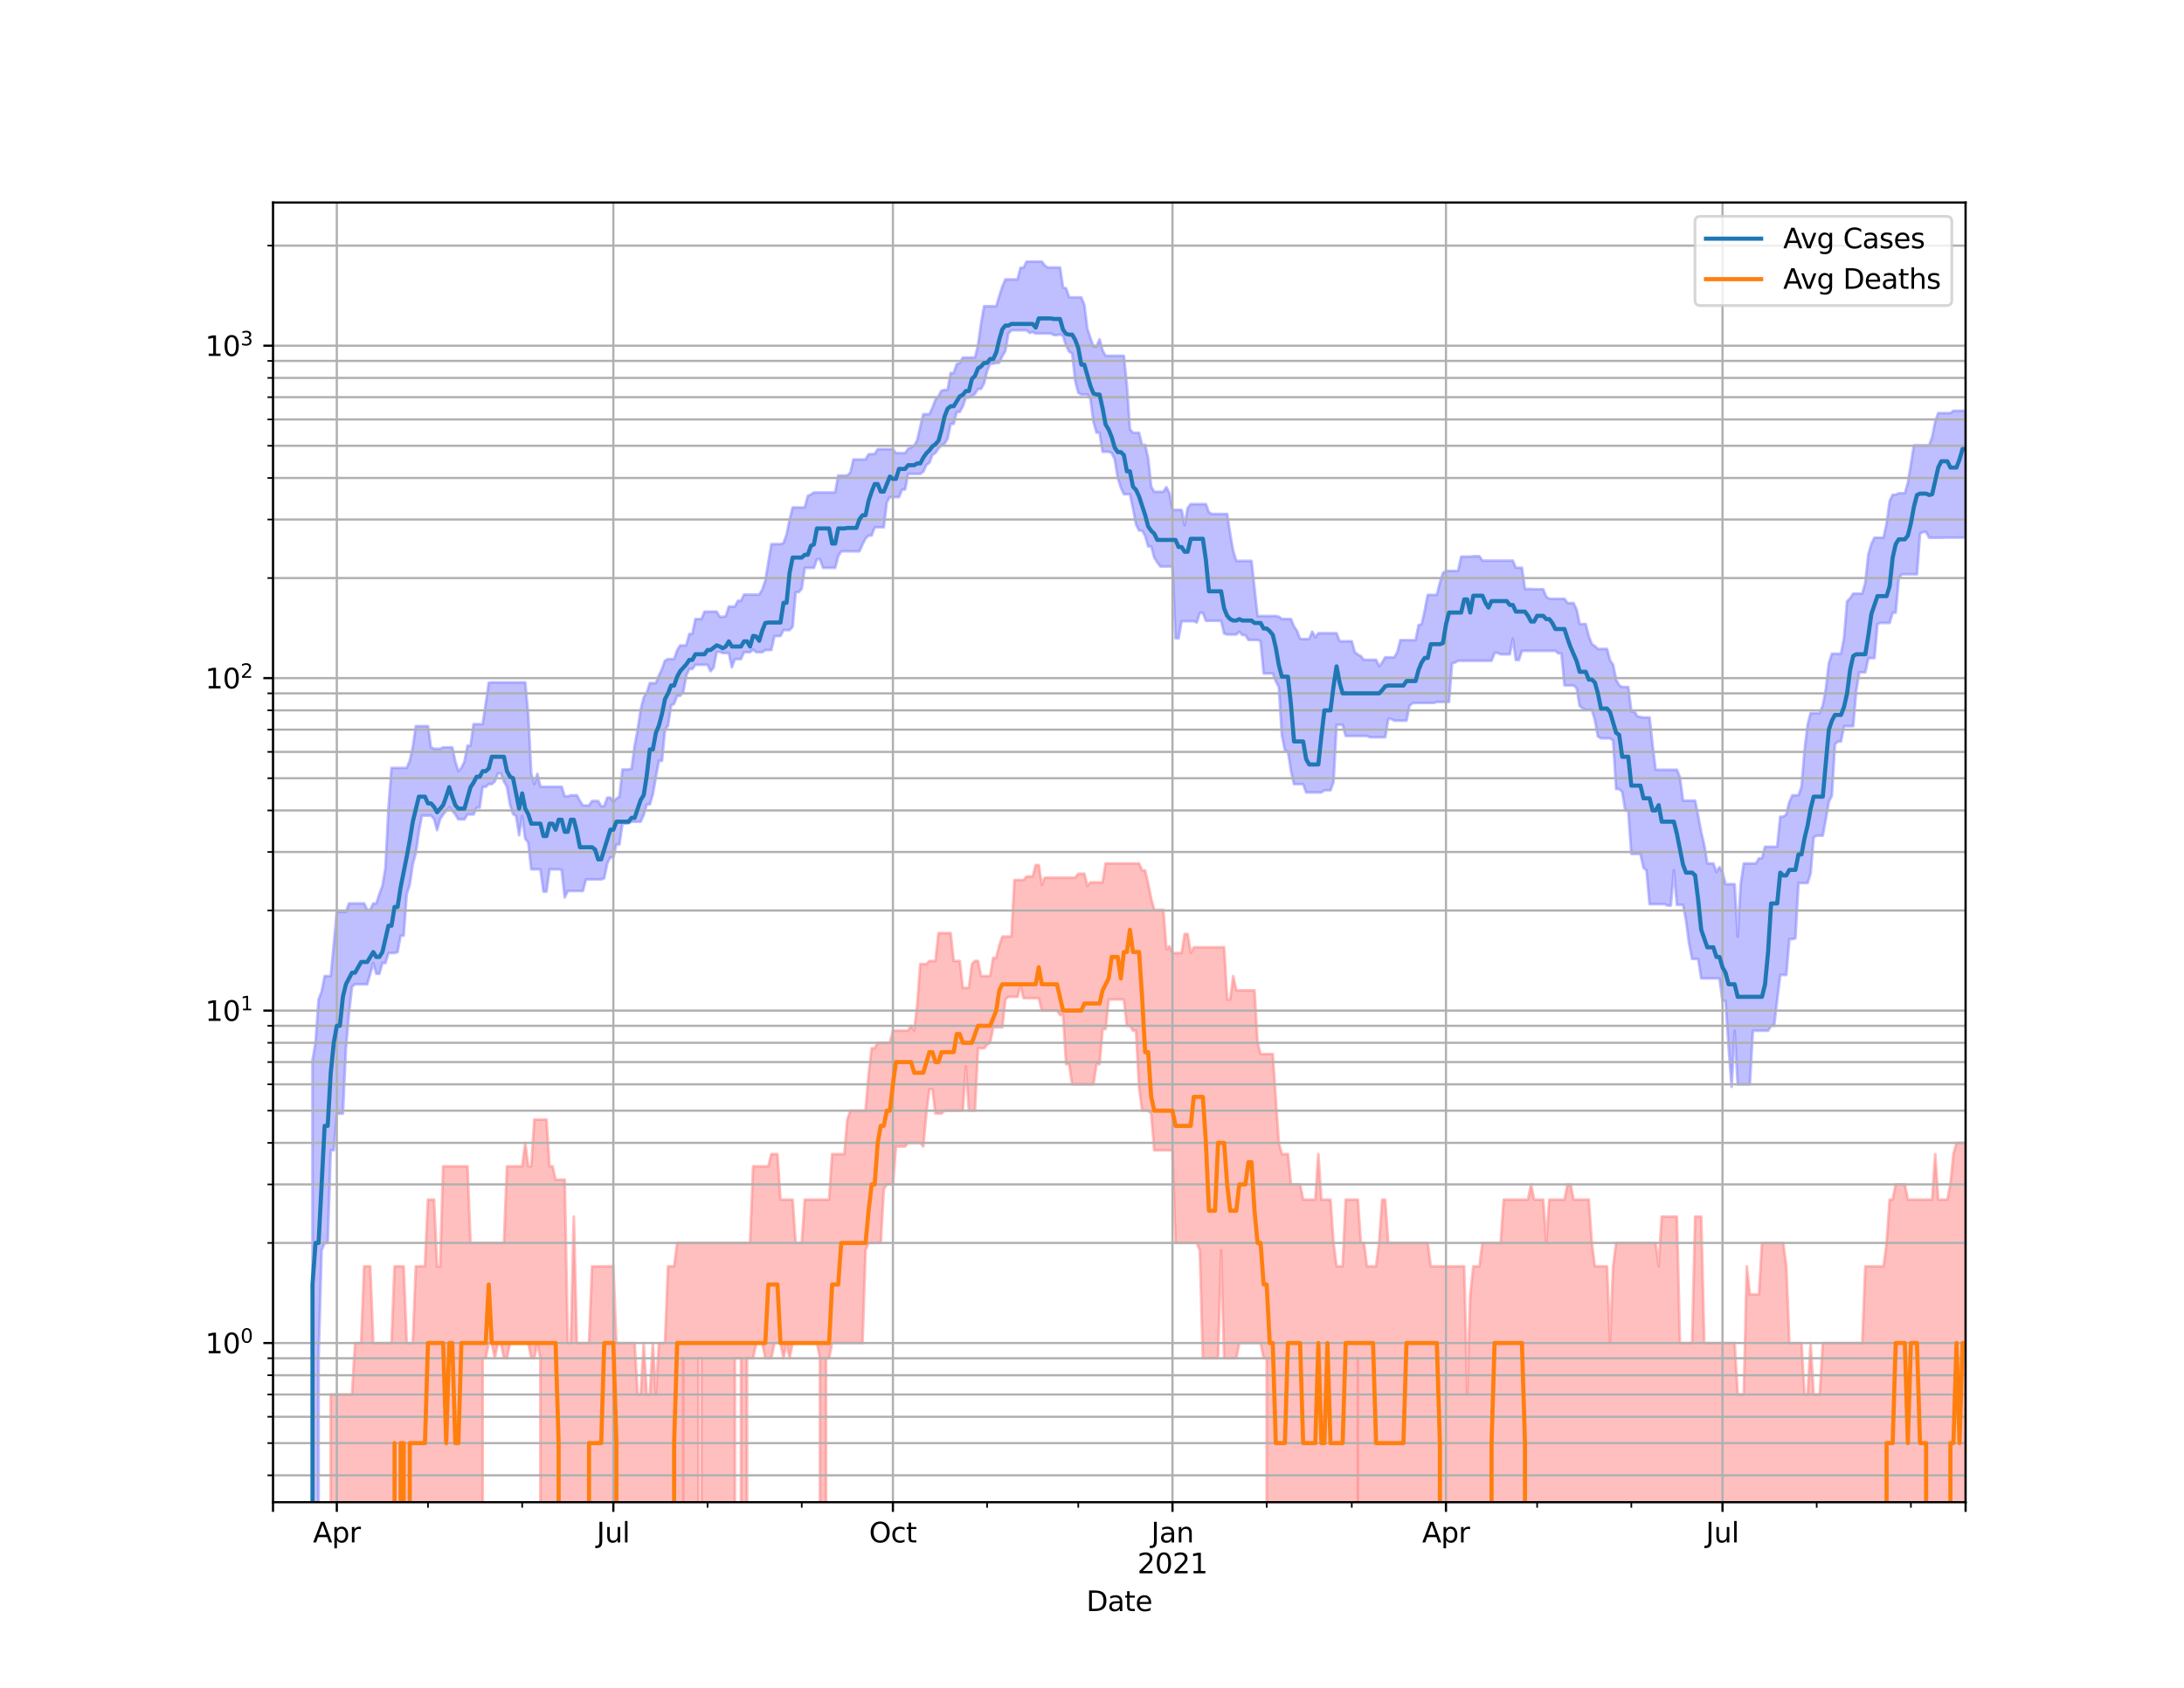 <?xml version="1.0" encoding="utf-8" standalone="no"?>
<!DOCTYPE svg PUBLIC "-//W3C//DTD SVG 1.1//EN"
  "http://www.w3.org/Graphics/SVG/1.1/DTD/svg11.dtd">
<svg height="612pt" version="1.1" viewBox="0 0 792 612" width="792pt" xmlns="http://www.w3.org/2000/svg" xmlns:xlink="http://www.w3.org/1999/xlink">
 <defs>
  <style type="text/css">*{stroke-linecap:butt;stroke-linejoin:round;}</style>
 </defs>
 <g id="figure_1">
  <g id="patch_1">
   <path d="M 0 612 
L 792 612 
L 792 0 
L 0 0 
z
" style="fill:#ffffff;"/>
  </g>
  <g id="axes_1">
   <g id="patch_2">
    <path d="M 99 544.68 
L 712.8 544.68 
L 712.8 73.44 
L 99 73.44 
z
" style="fill:#ffffff;"/>
   </g>
   <g id="PolyCollection_1">
    <path clip-path="url(#p68e2955192)" d="M 99 121029.531 
L 99 121029.531 
L 100.102 121029.531 
L 101.204 121029.531 
L 102.306 121029.531 
L 103.408 121029.531 
L 104.51 121029.531 
L 105.612 121029.531 
L 106.714 121029.531 
L 107.816 121029.531 
L 108.918 121029.531 
L 110.02 121029.531 
L 111.122 121029.531 
L 112.224 121029.531 
L 113.326 384.36 
L 114.428 378.112 
L 115.53 362.402 
L 116.632 359.571 
L 117.734 353.918 
L 118.836 353.918 
L 119.938 353.918 
L 121.039 342.484 
L 122.141 330.67 
L 123.243 330.67 
L 124.345 330.67 
L 125.447 330.67 
L 126.549 327.589 
L 127.651 327.589 
L 128.753 327.589 
L 129.855 327.589 
L 130.957 327.589 
L 132.059 327.589 
L 133.161 329.882 
L 134.263 329.882 
L 135.365 327.589 
L 136.467 327.589 
L 137.569 324.211 
L 138.671 321.257 
L 139.773 314.822 
L 140.875 293.077 
L 141.977 278.438 
L 143.079 278.438 
L 144.181 278.438 
L 145.283 278.438 
L 146.385 278.438 
L 147.487 278.438 
L 148.589 275.869 
L 149.691 270.998 
L 150.793 263.304 
L 151.895 263.304 
L 152.997 263.304 
L 154.099 263.304 
L 155.201 263.304 
L 156.303 270.998 
L 157.405 271.508 
L 158.507 271.508 
L 159.609 271.508 
L 160.711 270.998 
L 161.813 270.998 
L 162.915 270.998 
L 164.017 270.998 
L 165.118 276.149 
L 166.22 279.621 
L 167.322 278.438 
L 168.424 276.149 
L 169.526 270.409 
L 170.628 270.409 
L 171.73 262.579 
L 172.832 262.579 
L 173.934 262.579 
L 175.036 262.579 
L 176.138 255.203 
L 177.24 247.591 
L 178.342 247.429 
L 179.444 247.429 
L 180.546 247.429 
L 181.648 247.429 
L 182.75 247.429 
L 183.852 247.429 
L 184.954 247.429 
L 186.056 247.429 
L 187.158 247.429 
L 188.26 247.429 
L 189.362 247.429 
L 190.464 247.429 
L 191.566 259.232 
L 192.668 280.627 
L 193.77 284.312 
L 194.872 280.627 
L 195.974 285.303 
L 197.076 285.303 
L 198.178 285.303 
L 199.28 285.303 
L 200.382 285.303 
L 201.484 285.303 
L 202.586 285.303 
L 203.688 285.303 
L 204.79 288.748 
L 205.892 288.748 
L 206.994 288.393 
L 208.096 288.393 
L 209.197 288.393 
L 210.299 290.437 
L 211.401 292.056 
L 212.503 292.056 
L 213.605 292.056 
L 214.707 290.437 
L 215.809 290.437 
L 216.911 290.437 
L 218.013 292.309 
L 219.115 292.309 
L 220.217 289.225 
L 221.319 289.225 
L 222.421 290.683 
L 223.523 289.586 
L 224.625 288.867 
L 225.727 279.026 
L 226.829 279.026 
L 227.931 279.026 
L 229.033 278.731 
L 230.135 270.409 
L 231.237 264.635 
L 232.339 257.309 
L 233.441 252.878 
L 234.543 251.172 
L 235.645 247.699 
L 236.747 247.699 
L 237.849 247.699 
L 238.951 244.954 
L 240.053 242.591 
L 241.155 239.536 
L 242.257 238.983 
L 243.359 238.983 
L 244.461 238.983 
L 245.563 235.779 
L 246.665 234.039 
L 247.767 234.039 
L 248.869 234.039 
L 249.971 229.868 
L 251.073 229.868 
L 252.175 224.487 
L 253.276 224.487 
L 254.378 224.487 
L 255.48 221.776 
L 256.582 221.776 
L 257.684 221.776 
L 258.786 221.776 
L 259.888 221.776 
L 260.99 223.659 
L 262.092 223.659 
L 263.194 223.454 
L 264.296 219.958 
L 265.398 219.958 
L 266.5 219.958 
L 267.602 217.863 
L 268.704 217.863 
L 269.806 215.614 
L 270.908 215.614 
L 272.01 215.614 
L 273.112 215.614 
L 274.214 215.614 
L 275.316 215.614 
L 276.418 213.824 
L 277.52 210.525 
L 278.622 203.973 
L 279.724 197.295 
L 280.826 197.295 
L 281.928 197.295 
L 283.03 197.295 
L 284.132 196.924 
L 285.234 193.813 
L 286.336 188.514 
L 287.438 184.007 
L 288.54 184.007 
L 289.642 184.007 
L 290.744 184.007 
L 291.846 184.007 
L 292.948 179.813 
L 294.05 179.327 
L 295.152 178.583 
L 296.254 178.583 
L 297.355 178.583 
L 298.457 178.583 
L 299.559 178.583 
L 300.661 178.583 
L 301.763 178.583 
L 302.865 178.583 
L 303.967 172.432 
L 305.069 172.432 
L 306.171 172.432 
L 307.273 172.432 
L 308.375 171.362 
L 309.477 166.604 
L 310.579 166.604 
L 311.681 166.604 
L 312.783 166.604 
L 313.885 166.604 
L 314.987 164.738 
L 316.089 164.638 
L 317.191 164.638 
L 318.293 162.861 
L 319.395 162.861 
L 320.497 162.861 
L 321.599 162.861 
L 322.701 162.861 
L 323.803 162.861 
L 324.905 164.307 
L 326.007 164.307 
L 327.109 164.307 
L 328.211 164.307 
L 329.313 162.765 
L 330.415 162.222 
L 331.517 161.57 
L 332.619 159.599 
L 333.721 154.8 
L 334.823 150.177 
L 335.925 150.177 
L 337.027 150.177 
L 338.129 147.873 
L 339.231 144.908 
L 340.332 143.66 
L 341.434 141.635 
L 342.536 141.399 
L 343.638 141.399 
L 344.74 135.226 
L 345.842 135.226 
L 346.944 132.032 
L 348.046 131.623 
L 349.148 129.676 
L 350.25 129.676 
L 351.352 129.676 
L 352.454 129.642 
L 353.556 129.642 
L 354.658 125.304 
L 355.76 117.359 
L 356.862 111.05 
L 357.964 111.05 
L 359.066 111.05 
L 360.168 111.05 
L 361.27 111.05 
L 362.372 107.395 
L 363.474 103.941 
L 364.576 101.326 
L 365.678 101.326 
L 366.78 101.326 
L 367.882 101.326 
L 368.984 101.326 
L 370.086 97.073 
L 371.188 97.073 
L 372.29 94.86 
L 373.392 94.86 
L 374.494 94.86 
L 375.596 94.86 
L 376.698 94.86 
L 377.8 94.86 
L 378.902 96.31 
L 380.004 97.018 
L 381.106 97.018 
L 382.208 97.018 
L 383.31 97.018 
L 384.411 97.018 
L 385.513 104.276 
L 386.615 104.539 
L 387.717 107.828 
L 388.819 107.828 
L 389.921 107.828 
L 391.023 107.828 
L 392.125 107.828 
L 393.227 110.586 
L 394.329 119.263 
L 395.431 122.538 
L 396.533 125.671 
L 397.635 125.671 
L 398.737 123.046 
L 399.839 127.037 
L 400.941 129.021 
L 402.043 129.021 
L 403.145 129.021 
L 404.247 129.021 
L 405.349 129.021 
L 406.451 129.021 
L 407.553 129.021 
L 408.655 139.712 
L 409.757 155.578 
L 410.859 156.939 
L 411.961 156.939 
L 413.063 156.939 
L 414.165 161.309 
L 415.267 161.309 
L 416.369 166.123 
L 417.471 176.456 
L 418.573 178.323 
L 419.675 178.323 
L 420.777 178.323 
L 421.879 178.323 
L 422.981 176.623 
L 424.083 178.83 
L 425.185 184.898 
L 426.287 184.898 
L 427.389 184.898 
L 428.49 184.898 
L 429.592 190.457 
L 430.694 184.216 
L 431.796 182.786 
L 432.898 182.786 
L 434 182.786 
L 435.102 182.786 
L 436.204 182.786 
L 437.306 182.786 
L 438.408 185.82 
L 439.51 186.372 
L 440.612 186.372 
L 441.714 186.372 
L 442.816 186.372 
L 443.918 186.372 
L 445.02 186.372 
L 446.122 193.697 
L 447.224 199.86 
L 448.326 203.388 
L 449.428 203.388 
L 450.53 203.388 
L 451.632 203.388 
L 452.734 203.388 
L 453.836 203.388 
L 454.938 213.344 
L 456.04 223.386 
L 457.142 223.386 
L 458.244 223.386 
L 459.346 223.386 
L 460.448 223.386 
L 461.55 223.386 
L 462.652 223.386 
L 463.754 223.625 
L 464.856 224.452 
L 465.958 224.452 
L 467.06 224.452 
L 468.162 224.452 
L 469.264 227.2 
L 470.366 228.762 
L 471.468 231.712 
L 472.569 231.712 
L 473.671 231.712 
L 474.773 231.712 
L 475.875 229.027 
L 476.977 231.116 
L 478.079 229.599 
L 479.181 229.599 
L 480.283 229.599 
L 481.385 229.599 
L 482.487 229.599 
L 483.589 229.599 
L 484.691 229.599 
L 485.793 232.517 
L 486.895 232.517 
L 487.997 232.517 
L 489.099 232.517 
L 490.201 232.517 
L 491.303 236.474 
L 492.405 237.312 
L 493.507 237.938 
L 494.609 239.259 
L 495.711 239.259 
L 496.813 239.259 
L 497.915 239.259 
L 499.017 239.259 
L 500.119 241.617 
L 501.221 240.236 
L 502.323 238.344 
L 503.425 238.344 
L 504.527 238.344 
L 505.629 238.344 
L 506.731 236.431 
L 507.833 232.113 
L 508.935 232.113 
L 510.037 232.113 
L 511.139 232.113 
L 512.241 232.113 
L 513.343 232.113 
L 514.445 226.617 
L 515.546 226.4 
L 516.648 221.447 
L 517.75 215.702 
L 518.852 215.702 
L 519.954 215.702 
L 521.056 215.702 
L 522.158 211.25 
L 523.26 207.775 
L 524.362 207.022 
L 525.464 207.022 
L 526.566 207.022 
L 527.668 207.022 
L 528.77 207.022 
L 529.872 201.831 
L 530.974 201.831 
L 532.076 201.831 
L 533.178 201.831 
L 534.28 201.696 
L 535.382 201.696 
L 536.484 201.696 
L 537.586 203.296 
L 538.688 203.296 
L 539.79 203.296 
L 540.892 203.296 
L 541.994 203.296 
L 543.096 203.296 
L 544.198 203.296 
L 545.3 203.296 
L 546.402 203.296 
L 547.504 203.296 
L 548.606 203.296 
L 549.708 205.864 
L 550.81 205.864 
L 551.912 205.864 
L 553.014 213.569 
L 554.116 213.569 
L 555.218 213.569 
L 556.32 213.654 
L 557.422 213.654 
L 558.524 213.654 
L 559.625 213.654 
L 560.727 216.383 
L 561.829 217.133 
L 562.931 217.133 
L 564.033 217.133 
L 565.135 217.133 
L 566.237 217.133 
L 567.339 217.133 
L 568.441 218.697 
L 569.543 218.697 
L 570.645 218.697 
L 571.747 220.989 
L 572.849 226.292 
L 573.951 226.292 
L 575.053 226.292 
L 576.155 230.684 
L 577.257 233.499 
L 578.359 234.29 
L 579.461 235.307 
L 580.563 235.307 
L 581.665 235.307 
L 582.767 235.307 
L 583.869 239.443 
L 584.971 240.994 
L 586.073 246.52 
L 587.175 248.463 
L 588.277 249.127 
L 589.379 249.127 
L 590.481 249.127 
L 591.583 257.964 
L 592.685 257.964 
L 593.787 259.775 
L 594.889 259.98 
L 595.991 260.186 
L 597.093 260.186 
L 598.195 260.186 
L 599.297 270.242 
L 600.399 279.124 
L 601.501 279.124 
L 602.603 279.124 
L 603.704 279.124 
L 604.806 279.124 
L 605.908 279.124 
L 607.01 279.124 
L 608.112 279.124 
L 609.214 281.862 
L 610.316 290.315 
L 611.418 290.315 
L 612.52 290.315 
L 613.622 290.315 
L 614.724 290.315 
L 615.826 295.858 
L 616.928 301.752 
L 618.03 306.363 
L 619.132 313.093 
L 620.234 313.093 
L 621.336 313.093 
L 622.438 316.208 
L 623.54 314.433 
L 624.642 316.208 
L 625.744 320.599 
L 626.846 320.599 
L 627.948 320.599 
L 629.05 320.599 
L 630.152 339.584 
L 631.254 320.599 
L 632.356 313.093 
L 633.458 313.093 
L 634.56 313.093 
L 635.662 313.093 
L 636.764 313.093 
L 637.866 311.236 
L 638.968 311.236 
L 640.07 307.032 
L 641.172 307.032 
L 642.274 307.032 
L 643.376 307.032 
L 644.478 307.032 
L 645.58 296.13 
L 646.682 296.13 
L 647.783 295.316 
L 648.885 290.806 
L 649.987 288.393 
L 651.089 288.393 
L 652.191 288.393 
L 653.293 285.303 
L 654.395 272.109 
L 655.497 262.868 
L 656.599 258.561 
L 657.701 258.561 
L 658.803 258.561 
L 659.905 258.561 
L 661.007 255.769 
L 662.109 250.026 
L 663.211 240.566 
L 664.313 237.046 
L 665.415 237.046 
L 666.517 237.046 
L 667.619 237.046 
L 668.721 231.235 
L 669.823 218.048 
L 670.925 216.952 
L 672.027 215.262 
L 673.129 215.262 
L 674.231 215.262 
L 675.333 215.262 
L 676.435 211.25 
L 677.537 200.981 
L 678.639 197.212 
L 679.741 194.968 
L 680.843 194.968 
L 681.945 194.968 
L 683.047 194.968 
L 684.149 189.772 
L 685.251 181.745 
L 686.353 179.4 
L 687.455 179.4 
L 688.557 178.859 
L 689.659 178.859 
L 690.761 178.859 
L 691.862 175.152 
L 692.964 168.36 
L 694.066 161.486 
L 695.168 161.486 
L 696.27 161.486 
L 697.372 161.486 
L 698.474 161.486 
L 699.576 161.486 
L 700.678 158.463 
L 701.78 152.852 
L 702.882 149.792 
L 703.984 149.792 
L 705.086 149.792 
L 706.188 149.792 
L 707.29 149.792 
L 708.392 148.963 
L 709.494 148.963 
L 710.596 148.963 
L 711.698 148.963 
L 712.8 148.963 
L 712.8 194.928 
L 712.8 194.928 
L 711.698 194.928 
L 710.596 194.928 
L 709.494 194.928 
L 708.392 194.928 
L 707.29 194.928 
L 706.188 194.928 
L 705.086 194.928 
L 703.984 194.987 
L 702.882 194.987 
L 701.78 194.987 
L 700.678 194.987 
L 699.576 194.987 
L 698.474 192.892 
L 697.372 192.892 
L 696.27 193.523 
L 695.168 208.232 
L 694.066 208.232 
L 692.964 208.232 
L 691.862 208.232 
L 690.761 208.232 
L 689.659 208.232 
L 688.557 209.68 
L 687.455 222.141 
L 686.353 222.141 
L 685.251 225.862 
L 684.149 225.862 
L 683.047 225.862 
L 681.945 225.862 
L 680.843 226.256 
L 679.741 238.617 
L 678.639 238.617 
L 677.537 238.617 
L 676.435 243.784 
L 675.333 243.784 
L 674.231 243.784 
L 673.129 250.538 
L 672.027 263.304 
L 670.925 263.304 
L 669.823 263.304 
L 668.721 263.304 
L 667.619 268.844 
L 666.517 268.844 
L 665.415 269.91 
L 664.313 288.511 
L 663.211 290.683 
L 662.109 297.096 
L 661.007 302.984 
L 659.905 302.984 
L 658.803 302.984 
L 657.701 303.611 
L 656.599 316.61 
L 655.497 320.164 
L 654.395 320.164 
L 653.293 320.164 
L 652.191 320.164 
L 651.089 340.214 
L 649.987 340.533 
L 648.885 340.533 
L 647.783 353.507 
L 646.682 353.507 
L 645.58 353.507 
L 644.478 362.402 
L 643.376 371.946 
L 642.274 371.946 
L 641.172 373.721 
L 640.07 373.721 
L 638.968 373.721 
L 637.866 373.721 
L 636.764 373.721 
L 635.662 373.721 
L 634.56 393.173 
L 633.458 393.173 
L 632.356 393.173 
L 631.254 393.173 
L 630.152 393.173 
L 629.05 373.721 
L 627.948 394.053 
L 626.846 379.438 
L 625.744 362.889 
L 624.642 362.889 
L 623.54 354.749 
L 622.438 354.749 
L 621.336 354.749 
L 620.234 354.749 
L 619.132 354.749 
L 618.03 354.749 
L 616.928 354.749 
L 615.826 347.706 
L 614.724 347.706 
L 613.622 347.706 
L 612.52 342.154 
L 611.418 333.662 
L 610.316 328.09 
L 609.214 328.09 
L 608.112 328.09 
L 607.01 315.609 
L 605.908 328.343 
L 604.806 328.343 
L 603.704 327.839 
L 602.603 327.839 
L 601.501 327.839 
L 600.399 327.839 
L 599.297 327.839 
L 598.195 327.839 
L 597.093 315.609 
L 595.991 314.627 
L 594.889 309.62 
L 593.787 309.62 
L 592.685 309.62 
L 591.583 309.62 
L 590.481 293.988 
L 589.379 293.857 
L 588.277 287.112 
L 587.175 286.087 
L 586.073 286.087 
L 584.971 268.44 
L 583.869 267.72 
L 582.767 267.72 
L 581.665 267.72 
L 580.563 267.72 
L 579.461 267.01 
L 578.359 261.018 
L 577.257 257.374 
L 576.155 257.374 
L 575.053 257.374 
L 573.951 256.855 
L 572.849 255.959 
L 571.747 249.519 
L 570.645 248.518 
L 569.543 248.518 
L 568.441 248.518 
L 567.339 248.518 
L 566.237 236.913 
L 565.135 236.913 
L 564.033 235.995 
L 562.931 235.995 
L 561.829 235.995 
L 560.727 235.995 
L 559.625 235.995 
L 558.524 235.995 
L 557.422 235.995 
L 556.32 235.995 
L 555.218 235.995 
L 554.116 235.995 
L 553.014 235.995 
L 551.912 235.995 
L 550.81 239.305 
L 549.708 239.305 
L 548.606 231.592 
L 547.504 237.268 
L 546.402 237.268 
L 545.3 237.268 
L 544.198 237.268 
L 543.096 236.737 
L 541.994 236.737 
L 540.892 239.582 
L 539.79 239.582 
L 538.688 239.582 
L 537.586 239.582 
L 536.484 239.582 
L 535.382 239.582 
L 534.28 239.582 
L 533.178 239.582 
L 532.076 239.582 
L 530.974 239.582 
L 529.872 239.582 
L 528.77 239.582 
L 527.668 240.236 
L 526.566 240.472 
L 525.464 254.519 
L 524.362 254.519 
L 523.26 254.519 
L 522.158 254.519 
L 521.056 254.519 
L 519.954 254.891 
L 518.852 254.891 
L 517.75 254.891 
L 516.648 254.891 
L 515.546 254.891 
L 514.445 254.891 
L 513.343 254.891 
L 512.241 254.953 
L 511.139 255.895 
L 510.037 261.299 
L 508.935 261.299 
L 507.833 261.299 
L 506.731 261.299 
L 505.629 261.299 
L 504.527 260.67 
L 503.425 260.67 
L 502.323 267.324 
L 501.221 267.324 
L 500.119 267.324 
L 499.017 267.324 
L 497.915 267.324 
L 496.813 267.324 
L 495.711 266.853 
L 494.609 266.853 
L 493.507 266.853 
L 492.405 266.853 
L 491.303 266.853 
L 490.201 266.853 
L 489.099 266.853 
L 487.997 266.853 
L 486.895 262.795 
L 485.793 262.795 
L 484.691 262.795 
L 483.589 283.554 
L 482.487 286.54 
L 481.385 286.54 
L 480.283 286.54 
L 479.181 287.343 
L 478.079 287.343 
L 476.977 287.343 
L 475.875 287.343 
L 474.773 287.343 
L 473.671 287.343 
L 472.569 284.312 
L 471.468 284.312 
L 470.366 284.312 
L 469.264 284.312 
L 468.162 279.521 
L 467.06 272.456 
L 465.958 272.109 
L 464.856 266.619 
L 463.754 249.072 
L 462.652 246.999 
L 461.55 244.188 
L 460.448 244.188 
L 459.346 244.188 
L 458.244 244.188 
L 457.142 232.476 
L 456.04 232.032 
L 454.938 232.032 
L 453.836 232.032 
L 452.734 232.032 
L 451.632 230.255 
L 450.53 230.255 
L 449.428 229.065 
L 448.326 230.061 
L 447.224 230.061 
L 446.122 230.061 
L 445.02 230.061 
L 443.918 229.714 
L 442.816 225.082 
L 441.714 225.082 
L 440.612 225.082 
L 439.51 225.082 
L 438.408 225.082 
L 437.306 225.082 
L 436.204 222.207 
L 435.102 222.207 
L 434 225.683 
L 432.898 225.258 
L 431.796 225.258 
L 430.694 225.258 
L 429.592 225.258 
L 428.49 225.258 
L 427.389 231.433 
L 426.287 231.433 
L 425.185 205.403 
L 424.083 205.403 
L 422.981 205.403 
L 421.879 205.403 
L 420.777 205.403 
L 419.675 203.902 
L 418.573 202.171 
L 417.471 198.129 
L 416.369 198.129 
L 415.267 194.26 
L 414.165 192.362 
L 413.063 192.362 
L 411.961 190.149 
L 410.859 184.297 
L 409.757 179.165 
L 408.655 179.165 
L 407.553 179.165 
L 406.451 176.763 
L 405.349 173.275 
L 404.247 166.547 
L 403.145 164.274 
L 402.043 163.802 
L 400.941 163.802 
L 399.839 163.802 
L 398.737 156.881 
L 397.635 156.881 
L 396.533 152.959 
L 395.431 144.612 
L 394.329 143.062 
L 393.227 143.062 
L 392.125 143.062 
L 391.023 142.39 
L 389.921 138.132 
L 388.819 128.218 
L 387.717 127.482 
L 386.615 125.345 
L 385.513 121.818 
L 384.411 121.244 
L 383.31 121.516 
L 382.208 121.516 
L 381.106 120.916 
L 380.004 120.916 
L 378.902 120.916 
L 377.8 120.916 
L 376.698 120.916 
L 375.596 120.916 
L 374.494 120.365 
L 373.392 120.69 
L 372.29 119.755 
L 371.188 119.755 
L 370.086 119.755 
L 368.984 119.755 
L 367.882 119.755 
L 366.78 119.755 
L 365.678 120.925 
L 364.576 127.281 
L 363.474 129.122 
L 362.372 131.517 
L 361.27 131.623 
L 360.168 131.871 
L 359.066 131.871 
L 357.964 134.585 
L 356.862 138.96 
L 355.76 141.017 
L 354.658 141.017 
L 353.556 142.842 
L 352.454 143.601 
L 351.352 144.19 
L 350.25 144.19 
L 349.148 147.352 
L 348.046 149.359 
L 346.944 149.359 
L 345.842 153.691 
L 344.74 153.691 
L 343.638 159.068 
L 342.536 160.853 
L 341.434 161.423 
L 340.332 162.583 
L 339.231 164.24 
L 338.129 164.905 
L 337.027 167.792 
L 335.925 168.587 
L 334.823 171.035 
L 333.721 171.818 
L 332.619 171.818 
L 331.517 171.818 
L 330.415 171.818 
L 329.313 171.818 
L 328.211 177.509 
L 327.109 177.509 
L 326.007 180.26 
L 324.905 180.26 
L 323.803 180.26 
L 322.701 180.26 
L 321.599 182.1 
L 320.497 191.189 
L 319.395 191.189 
L 318.293 191.189 
L 317.191 191.189 
L 316.089 194.182 
L 314.987 194.182 
L 313.885 195.265 
L 312.783 197.357 
L 311.681 199.904 
L 310.579 199.904 
L 309.477 199.904 
L 308.375 199.904 
L 307.273 199.904 
L 306.171 199.904 
L 305.069 199.904 
L 303.967 201.696 
L 302.865 205.912 
L 301.763 205.912 
L 300.661 205.912 
L 299.559 205.912 
L 298.457 205.912 
L 297.355 202.765 
L 296.254 202.765 
L 295.152 205.912 
L 294.05 205.912 
L 292.948 205.912 
L 291.846 205.912 
L 290.744 213.457 
L 289.642 214.711 
L 288.54 214.711 
L 287.438 227.273 
L 286.336 228.461 
L 285.234 228.461 
L 284.132 228.461 
L 283.03 230.606 
L 281.928 230.606 
L 280.826 230.684 
L 279.724 235.693 
L 278.622 235.693 
L 277.52 235.693 
L 276.418 236.474 
L 275.316 236.474 
L 274.214 236.474 
L 273.112 235.564 
L 272.01 236.474 
L 270.908 236.474 
L 269.806 236.474 
L 268.704 238.983 
L 267.602 238.983 
L 266.5 238.983 
L 265.398 241.956 
L 264.296 236.781 
L 263.194 236.781 
L 262.092 236.781 
L 260.99 236.387 
L 259.888 236.387 
L 258.786 242.053 
L 257.684 243.384 
L 256.582 241.041 
L 255.48 241.041 
L 254.378 241.041 
L 253.276 241.041 
L 252.175 241.041 
L 251.073 242.542 
L 249.971 242.542 
L 248.869 244.954 
L 247.767 250.94 
L 246.665 252.284 
L 245.563 252.284 
L 244.461 255.203 
L 243.359 255.769 
L 242.257 263.085 
L 241.155 264.635 
L 240.053 275.869 
L 238.951 275.869 
L 237.849 281.758 
L 236.747 288.041 
L 235.645 291.678 
L 234.543 291.678 
L 233.441 295.451 
L 232.339 297.938 
L 231.237 297.938 
L 230.135 297.938 
L 229.033 297.938 
L 227.931 298.507 
L 226.829 298.65 
L 225.727 298.65 
L 224.625 306.197 
L 223.523 306.197 
L 222.421 310.873 
L 221.319 310.873 
L 220.217 313.093 
L 219.115 318.462 
L 218.013 318.882 
L 216.911 318.882 
L 215.809 318.882 
L 214.707 318.882 
L 213.605 318.882 
L 212.503 318.882 
L 211.401 323.055 
L 210.299 323.055 
L 209.197 323.055 
L 208.096 323.055 
L 206.994 323.055 
L 205.892 323.055 
L 204.79 325.393 
L 203.688 315.411 
L 202.586 315.214 
L 201.484 315.214 
L 200.382 315.214 
L 199.28 315.214 
L 198.178 323.284 
L 197.076 323.284 
L 195.974 315.214 
L 194.872 315.214 
L 193.77 315.214 
L 192.668 315.214 
L 191.566 305.538 
L 190.464 304.086 
L 189.362 295.858 
L 188.26 302.829 
L 187.158 295.858 
L 186.056 295.182 
L 184.954 291.678 
L 183.852 285.303 
L 182.75 283.339 
L 181.648 280.425 
L 180.546 280.425 
L 179.444 283.339 
L 178.342 284.312 
L 177.24 284.312 
L 176.138 285.303 
L 175.036 285.303 
L 173.934 292.82 
L 172.832 292.82 
L 171.73 295.316 
L 170.628 295.316 
L 169.526 295.316 
L 168.424 297.096 
L 167.322 297.096 
L 166.22 297.096 
L 165.118 295.316 
L 164.017 293.988 
L 162.915 292.692 
L 161.813 293.988 
L 160.711 295.316 
L 159.609 296.957 
L 158.507 300.997 
L 157.405 296.957 
L 156.303 295.722 
L 155.201 295.722 
L 154.099 295.722 
L 152.997 295.722 
L 151.895 301.6 
L 150.793 309.267 
L 149.691 313.282 
L 148.589 320.817 
L 147.487 324.211 
L 146.385 339.271 
L 145.283 339.271 
L 144.181 345.204 
L 143.079 345.554 
L 141.977 345.554 
L 140.875 345.554 
L 139.773 349.191 
L 138.671 349.191 
L 137.569 353.1 
L 136.467 353.1 
L 135.365 349.191 
L 134.263 353.1 
L 133.161 356.886 
L 132.059 356.886 
L 130.957 356.886 
L 129.855 356.886 
L 128.753 356.886 
L 127.651 357.766 
L 126.549 367.488 
L 125.447 380.113 
L 124.345 403.775 
L 123.243 403.775 
L 122.141 403.775 
L 121.039 417.084 
L 119.938 417.084 
L 118.836 450.686 
L 117.734 450.686 
L 116.632 453.371 
L 115.53 492.489 
L 114.428 121029.531 
L 113.326 121029.531 
L 112.224 121029.531 
L 111.122 121029.531 
L 110.02 121029.531 
L 108.918 121029.531 
L 107.816 121029.531 
L 106.714 121029.531 
L 105.612 121029.531 
L 104.51 121029.531 
L 103.408 121029.531 
L 102.306 121029.531 
L 101.204 121029.531 
L 100.102 121029.531 
L 99 121029.531 
z
" style="fill:#8080ff;fill-opacity:0.5;stroke:#8080ff;stroke-opacity:0.5;"/>
   </g>
   <g id="PolyCollection_2">
    <path clip-path="url(#p68e2955192)" d="M 99 121029.531 
L 99 121029.531 
L 100.102 121029.531 
L 101.204 121029.531 
L 102.306 121029.531 
L 103.408 121029.531 
L 104.51 121029.531 
L 105.612 121029.531 
L 106.714 121029.531 
L 107.816 121029.531 
L 108.918 121029.531 
L 110.02 121029.531 
L 111.122 121029.531 
L 112.224 121029.531 
L 113.326 121029.531 
L 114.428 121029.531 
L 115.53 121029.531 
L 116.632 121029.531 
L 117.734 121029.531 
L 118.836 121029.531 
L 119.938 505.645 
L 121.039 505.645 
L 122.141 505.645 
L 123.243 505.645 
L 124.345 505.645 
L 125.447 505.645 
L 126.549 505.645 
L 127.651 505.645 
L 128.753 486.973 
L 129.855 486.973 
L 130.957 486.973 
L 132.059 459.194 
L 133.161 459.194 
L 134.263 459.194 
L 135.365 486.973 
L 136.467 486.973 
L 137.569 486.973 
L 138.671 486.973 
L 139.773 486.973 
L 140.875 486.973 
L 141.977 486.973 
L 143.079 459.194 
L 144.181 459.194 
L 145.283 459.194 
L 146.385 459.194 
L 147.487 486.973 
L 148.589 486.973 
L 149.691 486.973 
L 150.793 459.194 
L 151.895 459.194 
L 152.997 459.194 
L 154.099 459.194 
L 155.201 434.975 
L 156.303 434.975 
L 157.405 434.975 
L 158.507 459.194 
L 159.609 459.194 
L 160.711 422.907 
L 161.813 422.907 
L 162.915 422.907 
L 164.017 422.907 
L 165.118 422.907 
L 166.22 422.907 
L 167.322 422.907 
L 168.424 422.907 
L 169.526 422.907 
L 170.628 450.686 
L 171.73 450.686 
L 172.832 450.686 
L 173.934 450.686 
L 175.036 450.686 
L 176.138 450.686 
L 177.24 450.686 
L 178.342 450.686 
L 179.444 450.686 
L 180.546 450.686 
L 181.648 450.686 
L 182.75 450.686 
L 183.852 422.907 
L 184.954 422.907 
L 186.056 422.907 
L 187.158 422.907 
L 188.26 422.907 
L 189.362 422.907 
L 190.464 414.399 
L 191.566 422.907 
L 192.668 422.907 
L 193.77 405.957 
L 194.872 405.957 
L 195.974 405.957 
L 197.076 405.957 
L 198.178 405.957 
L 199.28 422.907 
L 200.382 422.907 
L 201.484 427.743 
L 202.586 427.743 
L 203.688 427.743 
L 204.79 427.743 
L 205.892 486.973 
L 206.994 486.973 
L 208.096 441.141 
L 209.197 486.973 
L 210.299 486.973 
L 211.401 486.973 
L 212.503 486.973 
L 213.605 486.973 
L 214.707 459.194 
L 215.809 459.194 
L 216.911 459.194 
L 218.013 459.194 
L 219.115 459.194 
L 220.217 459.194 
L 221.319 459.194 
L 222.421 459.194 
L 223.523 486.973 
L 224.625 486.973 
L 225.727 486.973 
L 226.829 486.973 
L 227.931 486.973 
L 229.033 486.973 
L 230.135 486.973 
L 231.237 505.645 
L 232.339 505.645 
L 233.441 486.973 
L 234.543 505.645 
L 235.645 505.645 
L 236.747 486.973 
L 237.849 505.645 
L 238.951 486.973 
L 240.053 486.973 
L 241.155 486.973 
L 242.257 459.194 
L 243.359 459.194 
L 244.461 459.194 
L 245.563 450.686 
L 246.665 450.686 
L 247.767 450.686 
L 248.869 450.686 
L 249.971 450.686 
L 251.073 450.686 
L 252.175 450.686 
L 253.276 450.686 
L 254.378 450.686 
L 255.48 450.686 
L 256.582 450.686 
L 257.684 450.686 
L 258.786 450.686 
L 259.888 450.686 
L 260.99 450.686 
L 262.092 450.686 
L 263.194 450.686 
L 264.296 450.686 
L 265.398 450.686 
L 266.5 450.686 
L 267.602 450.686 
L 268.704 450.686 
L 269.806 450.686 
L 270.908 450.686 
L 272.01 450.686 
L 273.112 422.907 
L 274.214 422.907 
L 275.316 422.907 
L 276.418 422.907 
L 277.52 422.907 
L 278.622 422.907 
L 279.724 418.481 
L 280.826 418.481 
L 281.928 418.481 
L 283.03 434.975 
L 284.132 434.975 
L 285.234 434.975 
L 286.336 434.975 
L 287.438 434.975 
L 288.54 450.686 
L 289.642 450.686 
L 290.744 450.686 
L 291.846 434.975 
L 292.948 434.975 
L 294.05 434.975 
L 295.152 434.975 
L 296.254 434.975 
L 297.355 434.975 
L 298.457 434.975 
L 299.559 434.975 
L 300.661 434.975 
L 301.763 418.481 
L 302.865 418.481 
L 303.967 418.481 
L 305.069 418.481 
L 306.171 418.481 
L 307.273 405.957 
L 308.375 402.717 
L 309.477 402.717 
L 310.579 402.717 
L 311.681 402.717 
L 312.783 402.717 
L 313.885 402.717 
L 314.987 389.794 
L 316.089 380.113 
L 317.191 380.113 
L 318.293 378.112 
L 319.395 378.112 
L 320.497 378.112 
L 321.599 378.112 
L 322.701 378.112 
L 323.803 373.721 
L 324.905 373.721 
L 326.007 373.721 
L 327.109 373.721 
L 328.211 373.721 
L 329.313 373.721 
L 330.415 371.946 
L 331.517 373.721 
L 332.619 364.377 
L 333.721 349.569 
L 334.823 349.569 
L 335.925 349.569 
L 337.027 348.443 
L 338.129 348.443 
L 339.231 348.443 
L 340.332 338.345 
L 341.434 338.345 
L 342.536 338.345 
L 343.638 338.345 
L 344.74 338.345 
L 345.842 348.443 
L 346.944 348.443 
L 348.046 348.443 
L 349.148 358.211 
L 350.25 358.211 
L 351.352 358.211 
L 352.454 349.569 
L 353.556 348.443 
L 354.658 348.443 
L 355.76 353.918 
L 356.862 353.918 
L 357.964 353.918 
L 359.066 353.918 
L 360.168 347.341 
L 361.27 347.341 
L 362.372 342.816 
L 363.474 339.584 
L 364.576 339.584 
L 365.678 339.584 
L 366.78 339.584 
L 367.882 319.094 
L 368.984 319.094 
L 370.086 319.094 
L 371.188 319.094 
L 372.29 317.837 
L 373.392 317.837 
L 374.494 317.837 
L 375.596 313.663 
L 376.698 313.663 
L 377.8 320.817 
L 378.902 318.253 
L 380.004 318.253 
L 381.106 318.253 
L 382.208 318.253 
L 383.31 318.253 
L 384.411 318.253 
L 385.513 318.253 
L 386.615 318.253 
L 387.717 318.253 
L 388.819 318.253 
L 389.921 318.253 
L 391.023 316.813 
L 392.125 316.813 
L 393.227 316.813 
L 394.329 321.257 
L 395.431 319.949 
L 396.533 319.949 
L 397.635 319.949 
L 398.737 319.949 
L 399.839 319.949 
L 400.941 313.093 
L 402.043 313.093 
L 403.145 313.093 
L 404.247 313.093 
L 405.349 313.093 
L 406.451 313.093 
L 407.553 313.093 
L 408.655 313.093 
L 409.757 313.093 
L 410.859 313.093 
L 411.961 313.093 
L 413.063 313.093 
L 414.165 315.609 
L 415.267 315.609 
L 416.369 320.381 
L 417.471 325.873 
L 418.573 329.882 
L 419.675 329.882 
L 420.777 329.882 
L 421.879 329.882 
L 422.981 344.167 
L 424.083 343.151 
L 425.185 345.554 
L 426.287 345.554 
L 427.389 345.554 
L 428.49 345.554 
L 429.592 338.652 
L 430.694 338.652 
L 431.796 345.554 
L 432.898 343.487 
L 434 343.487 
L 435.102 343.487 
L 436.204 343.487 
L 437.306 343.487 
L 438.408 343.487 
L 439.51 343.487 
L 440.612 343.487 
L 441.714 343.487 
L 442.816 343.487 
L 443.918 343.487 
L 445.02 362.402 
L 446.122 362.402 
L 447.224 353.918 
L 448.326 359.114 
L 449.428 359.114 
L 450.53 359.114 
L 451.632 359.114 
L 452.734 359.114 
L 453.836 359.114 
L 454.938 359.114 
L 456.04 378.112 
L 457.142 382.194 
L 458.244 382.194 
L 459.346 382.194 
L 460.448 382.194 
L 461.55 382.194 
L 462.652 398.688 
L 463.754 414.399 
L 464.856 418.481 
L 465.958 418.481 
L 467.06 418.481 
L 468.162 429.46 
L 469.264 429.46 
L 470.366 429.46 
L 471.468 429.46 
L 472.569 434.975 
L 473.671 434.975 
L 474.773 434.975 
L 475.875 434.975 
L 476.977 434.975 
L 478.079 418.481 
L 479.181 434.975 
L 480.283 434.975 
L 481.385 434.975 
L 482.487 434.975 
L 483.589 450.686 
L 484.691 459.194 
L 485.793 459.194 
L 486.895 459.194 
L 487.997 434.975 
L 489.099 434.975 
L 490.201 434.975 
L 491.303 434.975 
L 492.405 434.975 
L 493.507 450.686 
L 494.609 450.686 
L 495.711 459.194 
L 496.813 459.194 
L 497.915 459.194 
L 499.017 459.194 
L 500.119 450.686 
L 501.221 434.975 
L 502.323 434.975 
L 503.425 450.686 
L 504.527 450.686 
L 505.629 450.686 
L 506.731 450.686 
L 507.833 450.686 
L 508.935 450.686 
L 510.037 450.686 
L 511.139 450.686 
L 512.241 450.686 
L 513.343 450.686 
L 514.445 450.686 
L 515.546 450.686 
L 516.648 450.686 
L 517.75 450.686 
L 518.852 459.194 
L 519.954 459.194 
L 521.056 459.194 
L 522.158 459.194 
L 523.26 459.194 
L 524.362 459.194 
L 525.464 459.194 
L 526.566 459.194 
L 527.668 459.194 
L 528.77 459.194 
L 529.872 459.194 
L 530.974 459.194 
L 532.076 505.645 
L 533.178 469.358 
L 534.28 459.194 
L 535.382 459.194 
L 536.484 459.194 
L 537.586 450.686 
L 538.688 450.686 
L 539.79 450.686 
L 540.892 450.686 
L 541.994 450.686 
L 543.096 450.686 
L 544.198 450.686 
L 545.3 434.975 
L 546.402 434.975 
L 547.504 434.975 
L 548.606 434.975 
L 549.708 434.975 
L 550.81 434.975 
L 551.912 434.975 
L 553.014 434.975 
L 554.116 434.975 
L 555.218 429.46 
L 556.32 434.975 
L 557.422 434.975 
L 558.524 434.975 
L 559.625 434.975 
L 560.727 450.686 
L 561.829 434.975 
L 562.931 434.975 
L 564.033 434.975 
L 565.135 434.975 
L 566.237 434.975 
L 567.339 434.975 
L 568.441 429.46 
L 569.543 429.46 
L 570.645 434.975 
L 571.747 434.975 
L 572.849 434.975 
L 573.951 434.975 
L 575.053 434.975 
L 576.155 434.975 
L 577.257 450.686 
L 578.359 459.194 
L 579.461 459.194 
L 580.563 459.194 
L 581.665 459.194 
L 582.767 459.194 
L 583.869 486.973 
L 584.971 459.194 
L 586.073 450.686 
L 587.175 450.686 
L 588.277 450.686 
L 589.379 450.686 
L 590.481 450.686 
L 591.583 450.686 
L 592.685 450.686 
L 593.787 450.686 
L 594.889 450.686 
L 595.991 450.686 
L 597.093 450.686 
L 598.195 450.686 
L 599.297 450.686 
L 600.399 450.686 
L 601.501 459.194 
L 602.603 441.141 
L 603.704 441.141 
L 604.806 441.141 
L 605.908 441.141 
L 607.01 441.141 
L 608.112 441.141 
L 609.214 486.973 
L 610.316 486.973 
L 611.418 486.973 
L 612.52 486.973 
L 613.622 486.973 
L 614.724 441.141 
L 615.826 441.141 
L 616.928 441.141 
L 618.03 486.973 
L 619.132 486.973 
L 620.234 486.973 
L 621.336 486.973 
L 622.438 486.973 
L 623.54 486.973 
L 624.642 486.973 
L 625.744 486.973 
L 626.846 486.973 
L 627.948 486.973 
L 629.05 486.973 
L 630.152 505.645 
L 631.254 505.645 
L 632.356 505.645 
L 633.458 459.194 
L 634.56 469.358 
L 635.662 469.358 
L 636.764 469.358 
L 637.866 469.358 
L 638.968 450.686 
L 640.07 450.686 
L 641.172 450.686 
L 642.274 450.686 
L 643.376 450.686 
L 644.478 450.686 
L 645.58 450.686 
L 646.682 450.686 
L 647.783 459.194 
L 648.885 486.973 
L 649.987 486.973 
L 651.089 486.973 
L 652.191 486.973 
L 653.293 486.973 
L 654.395 505.645 
L 655.497 505.645 
L 656.599 486.973 
L 657.701 505.645 
L 658.803 505.645 
L 659.905 505.645 
L 661.007 486.973 
L 662.109 486.973 
L 663.211 486.973 
L 664.313 486.973 
L 665.415 486.973 
L 666.517 486.973 
L 667.619 486.973 
L 668.721 486.973 
L 669.823 486.973 
L 670.925 486.973 
L 672.027 486.973 
L 673.129 486.973 
L 674.231 486.973 
L 675.333 486.973 
L 676.435 459.194 
L 677.537 459.194 
L 678.639 459.194 
L 679.741 459.194 
L 680.843 459.194 
L 681.945 459.194 
L 683.047 459.194 
L 684.149 450.686 
L 685.251 434.975 
L 686.353 434.975 
L 687.455 429.46 
L 688.557 429.46 
L 689.659 429.46 
L 690.761 429.46 
L 691.862 434.975 
L 692.964 434.975 
L 694.066 434.975 
L 695.168 434.975 
L 696.27 434.975 
L 697.372 434.975 
L 698.474 434.975 
L 699.576 434.975 
L 700.678 434.975 
L 701.78 418.481 
L 702.882 434.975 
L 703.984 434.975 
L 705.086 434.975 
L 706.188 434.975 
L 707.29 429.46 
L 708.392 418.481 
L 709.494 414.399 
L 710.596 414.399 
L 711.698 414.399 
L 712.8 414.399 
L 712.8 121029.531 
L 712.8 121029.531 
L 711.698 121029.531 
L 710.596 121029.531 
L 709.494 121029.531 
L 708.392 121029.531 
L 707.29 121029.531 
L 706.188 121029.531 
L 705.086 121029.531 
L 703.984 121029.531 
L 702.882 121029.531 
L 701.78 121029.531 
L 700.678 121029.531 
L 699.576 121029.531 
L 698.474 121029.531 
L 697.372 121029.531 
L 696.27 121029.531 
L 695.168 121029.531 
L 694.066 121029.531 
L 692.964 121029.531 
L 691.862 121029.531 
L 690.761 121029.531 
L 689.659 121029.531 
L 688.557 121029.531 
L 687.455 121029.531 
L 686.353 121029.531 
L 685.251 121029.531 
L 684.149 121029.531 
L 683.047 121029.531 
L 681.945 121029.531 
L 680.843 121029.531 
L 679.741 121029.531 
L 678.639 121029.531 
L 677.537 121029.531 
L 676.435 121029.531 
L 675.333 121029.531 
L 674.231 121029.531 
L 673.129 121029.531 
L 672.027 121029.531 
L 670.925 121029.531 
L 669.823 121029.531 
L 668.721 121029.531 
L 667.619 121029.531 
L 666.517 121029.531 
L 665.415 121029.531 
L 664.313 121029.531 
L 663.211 121029.531 
L 662.109 121029.531 
L 661.007 121029.531 
L 659.905 121029.531 
L 658.803 121029.531 
L 657.701 121029.531 
L 656.599 121029.531 
L 655.497 121029.531 
L 654.395 121029.531 
L 653.293 121029.531 
L 652.191 121029.531 
L 651.089 121029.531 
L 649.987 121029.531 
L 648.885 121029.531 
L 647.783 121029.531 
L 646.682 121029.531 
L 645.58 121029.531 
L 644.478 121029.531 
L 643.376 121029.531 
L 642.274 121029.531 
L 641.172 121029.531 
L 640.07 121029.531 
L 638.968 121029.531 
L 637.866 121029.531 
L 636.764 121029.531 
L 635.662 121029.531 
L 634.56 121029.531 
L 633.458 121029.531 
L 632.356 121029.531 
L 631.254 121029.531 
L 630.152 121029.531 
L 629.05 121029.531 
L 627.948 121029.531 
L 626.846 121029.531 
L 625.744 121029.531 
L 624.642 121029.531 
L 623.54 121029.531 
L 622.438 121029.531 
L 621.336 121029.531 
L 620.234 121029.531 
L 619.132 121029.531 
L 618.03 121029.531 
L 616.928 121029.531 
L 615.826 121029.531 
L 614.724 121029.531 
L 613.622 121029.531 
L 612.52 121029.531 
L 611.418 121029.531 
L 610.316 121029.531 
L 609.214 121029.531 
L 608.112 121029.531 
L 607.01 121029.531 
L 605.908 121029.531 
L 604.806 121029.531 
L 603.704 121029.531 
L 602.603 121029.531 
L 601.501 121029.531 
L 600.399 121029.531 
L 599.297 121029.531 
L 598.195 121029.531 
L 597.093 121029.531 
L 595.991 121029.531 
L 594.889 121029.531 
L 593.787 121029.531 
L 592.685 121029.531 
L 591.583 121029.531 
L 590.481 121029.531 
L 589.379 121029.531 
L 588.277 121029.531 
L 587.175 121029.531 
L 586.073 121029.531 
L 584.971 121029.531 
L 583.869 121029.531 
L 582.767 121029.531 
L 581.665 121029.531 
L 580.563 121029.531 
L 579.461 121029.531 
L 578.359 121029.531 
L 577.257 121029.531 
L 576.155 121029.531 
L 575.053 121029.531 
L 573.951 121029.531 
L 572.849 121029.531 
L 571.747 121029.531 
L 570.645 121029.531 
L 569.543 121029.531 
L 568.441 121029.531 
L 567.339 121029.531 
L 566.237 121029.531 
L 565.135 121029.531 
L 564.033 121029.531 
L 562.931 121029.531 
L 561.829 121029.531 
L 560.727 121029.531 
L 559.625 121029.531 
L 558.524 121029.531 
L 557.422 121029.531 
L 556.32 121029.531 
L 555.218 121029.531 
L 554.116 121029.531 
L 553.014 121029.531 
L 551.912 121029.531 
L 550.81 121029.531 
L 549.708 121029.531 
L 548.606 121029.531 
L 547.504 121029.531 
L 546.402 121029.531 
L 545.3 121029.531 
L 544.198 121029.531 
L 543.096 121029.531 
L 541.994 121029.531 
L 540.892 121029.531 
L 539.79 121029.531 
L 538.688 121029.531 
L 537.586 121029.531 
L 536.484 121029.531 
L 535.382 121029.531 
L 534.28 121029.531 
L 533.178 121029.531 
L 532.076 121029.531 
L 530.974 121029.531 
L 529.872 121029.531 
L 528.77 121029.531 
L 527.668 121029.531 
L 526.566 121029.531 
L 525.464 121029.531 
L 524.362 121029.531 
L 523.26 121029.531 
L 522.158 121029.531 
L 521.056 121029.531 
L 519.954 121029.531 
L 518.852 121029.531 
L 517.75 121029.531 
L 516.648 121029.531 
L 515.546 121029.531 
L 514.445 121029.531 
L 513.343 121029.531 
L 512.241 121029.531 
L 511.139 121029.531 
L 510.037 121029.531 
L 508.935 121029.531 
L 507.833 121029.531 
L 506.731 121029.531 
L 505.629 121029.531 
L 504.527 121029.531 
L 503.425 121029.531 
L 502.323 121029.531 
L 501.221 121029.531 
L 500.119 121029.531 
L 499.017 121029.531 
L 497.915 121029.531 
L 496.813 121029.531 
L 495.711 121029.531 
L 494.609 121029.531 
L 493.507 121029.531 
L 492.405 492.489 
L 491.303 121029.531 
L 490.201 121029.531 
L 489.099 121029.531 
L 487.997 121029.531 
L 486.895 121029.531 
L 485.793 121029.531 
L 484.691 121029.531 
L 483.589 121029.531 
L 482.487 121029.531 
L 481.385 121029.531 
L 480.283 121029.531 
L 479.181 121029.531 
L 478.079 121029.531 
L 476.977 121029.531 
L 475.875 121029.531 
L 474.773 121029.531 
L 473.671 121029.531 
L 472.569 121029.531 
L 471.468 121029.531 
L 470.366 121029.531 
L 469.264 121029.531 
L 468.162 121029.531 
L 467.06 121029.531 
L 465.958 121029.531 
L 464.856 121029.531 
L 463.754 121029.531 
L 462.652 121029.531 
L 461.55 121029.531 
L 460.448 121029.531 
L 459.346 492.489 
L 458.244 492.489 
L 457.142 486.973 
L 456.04 486.973 
L 454.938 486.973 
L 453.836 486.973 
L 452.734 486.973 
L 451.632 486.973 
L 450.53 486.973 
L 449.428 486.973 
L 448.326 492.489 
L 447.224 492.489 
L 446.122 492.489 
L 445.02 492.489 
L 443.918 492.489 
L 442.816 453.371 
L 441.714 492.489 
L 440.612 492.489 
L 439.51 492.489 
L 438.408 492.489 
L 437.306 492.489 
L 436.204 492.489 
L 435.102 453.371 
L 434 450.686 
L 432.898 450.686 
L 431.796 450.686 
L 430.694 450.686 
L 429.592 450.686 
L 428.49 450.686 
L 427.389 450.686 
L 426.287 450.686 
L 425.185 417.084 
L 424.083 417.084 
L 422.981 417.084 
L 421.879 417.084 
L 420.777 417.084 
L 419.675 417.084 
L 418.573 417.084 
L 417.471 403.775 
L 416.369 402.717 
L 415.267 402.717 
L 414.165 402.717 
L 413.063 394.053 
L 411.961 373.721 
L 410.859 373.721 
L 409.757 371.946 
L 408.655 371.946 
L 407.553 362.402 
L 406.451 362.402 
L 405.349 362.402 
L 404.247 362.402 
L 403.145 362.402 
L 402.043 362.402 
L 400.941 373.123 
L 399.839 373.123 
L 398.737 385.856 
L 397.635 385.856 
L 396.533 393.173 
L 395.431 393.173 
L 394.329 393.173 
L 393.227 393.173 
L 392.125 393.173 
L 391.023 393.173 
L 389.921 393.173 
L 388.819 393.173 
L 387.717 385.856 
L 386.615 385.856 
L 385.513 368.025 
L 384.411 368.025 
L 383.31 366.431 
L 382.208 366.431 
L 381.106 366.431 
L 380.004 366.431 
L 378.902 366.431 
L 377.8 366.431 
L 376.698 361.919 
L 375.596 361.919 
L 374.494 361.919 
L 373.392 361.919 
L 372.29 361.919 
L 371.188 361.919 
L 370.086 357.324 
L 368.984 361.441 
L 367.882 361.441 
L 366.78 361.441 
L 365.678 361.441 
L 364.576 362.402 
L 363.474 372.531 
L 362.372 372.531 
L 361.27 372.531 
L 360.168 372.531 
L 359.066 378.112 
L 357.964 378.771 
L 356.862 380.113 
L 355.76 380.113 
L 354.658 380.113 
L 353.556 402.717 
L 352.454 402.717 
L 351.352 402.717 
L 350.25 386.62 
L 349.148 402.717 
L 348.046 402.717 
L 346.944 402.717 
L 345.842 402.717 
L 344.74 402.717 
L 343.638 402.717 
L 342.536 402.717 
L 341.434 403.775 
L 340.332 403.775 
L 339.231 403.775 
L 338.129 394.948 
L 337.027 394.948 
L 335.925 403.775 
L 334.823 415.725 
L 333.721 414.399 
L 332.619 414.399 
L 331.517 414.399 
L 330.415 414.399 
L 329.313 414.399 
L 328.211 415.725 
L 327.109 415.725 
L 326.007 415.725 
L 324.905 415.725 
L 323.803 429.46 
L 322.701 429.46 
L 321.599 429.46 
L 320.497 431.234 
L 319.395 450.686 
L 318.293 450.686 
L 317.191 450.686 
L 316.089 450.686 
L 314.987 450.686 
L 313.885 453.371 
L 312.783 486.973 
L 311.681 486.973 
L 310.579 486.973 
L 309.477 486.973 
L 308.375 486.973 
L 307.273 486.973 
L 306.171 486.973 
L 305.069 486.973 
L 303.967 486.973 
L 302.865 486.973 
L 301.763 486.973 
L 300.661 492.489 
L 299.559 492.489 
L 298.457 121029.531 
L 297.355 492.489 
L 296.254 486.973 
L 295.152 486.973 
L 294.05 486.973 
L 292.948 486.973 
L 291.846 486.973 
L 290.744 486.973 
L 289.642 486.973 
L 288.54 486.973 
L 287.438 486.973 
L 286.336 492.489 
L 285.234 486.973 
L 284.132 492.489 
L 283.03 486.973 
L 281.928 486.973 
L 280.826 486.973 
L 279.724 492.489 
L 278.622 492.489 
L 277.52 492.489 
L 276.418 486.973 
L 275.316 486.973 
L 274.214 486.973 
L 273.112 492.489 
L 272.01 492.489 
L 270.908 492.489 
L 269.806 121029.531 
L 268.704 492.489 
L 267.602 492.489 
L 266.5 492.489 
L 265.398 121029.531 
L 264.296 121029.531 
L 263.194 121029.531 
L 262.092 121029.531 
L 260.99 121029.531 
L 259.888 121029.531 
L 258.786 121029.531 
L 257.684 121029.531 
L 256.582 121029.531 
L 255.48 121029.531 
L 254.378 492.489 
L 253.276 492.489 
L 252.175 121029.531 
L 251.073 121029.531 
L 249.971 121029.531 
L 248.869 121029.531 
L 247.767 492.489 
L 246.665 121029.531 
L 245.563 121029.531 
L 244.461 121029.531 
L 243.359 121029.531 
L 242.257 121029.531 
L 241.155 121029.531 
L 240.053 121029.531 
L 238.951 121029.531 
L 237.849 121029.531 
L 236.747 121029.531 
L 235.645 121029.531 
L 234.543 121029.531 
L 233.441 121029.531 
L 232.339 121029.531 
L 231.237 121029.531 
L 230.135 121029.531 
L 229.033 121029.531 
L 227.931 121029.531 
L 226.829 121029.531 
L 225.727 121029.531 
L 224.625 121029.531 
L 223.523 121029.531 
L 222.421 121029.531 
L 221.319 121029.531 
L 220.217 121029.531 
L 219.115 121029.531 
L 218.013 121029.531 
L 216.911 121029.531 
L 215.809 121029.531 
L 214.707 121029.531 
L 213.605 121029.531 
L 212.503 121029.531 
L 211.401 121029.531 
L 210.299 121029.531 
L 209.197 121029.531 
L 208.096 121029.531 
L 206.994 121029.531 
L 205.892 121029.531 
L 204.79 121029.531 
L 203.688 121029.531 
L 202.586 121029.531 
L 201.484 121029.531 
L 200.382 121029.531 
L 199.28 121029.531 
L 198.178 121029.531 
L 197.076 121029.531 
L 195.974 492.489 
L 194.872 486.973 
L 193.77 492.489 
L 192.668 492.489 
L 191.566 486.973 
L 190.464 486.973 
L 189.362 486.973 
L 188.26 486.973 
L 187.158 486.973 
L 186.056 486.973 
L 184.954 486.973 
L 183.852 492.489 
L 182.75 492.489 
L 181.648 486.973 
L 180.546 486.973 
L 179.444 492.489 
L 178.342 486.973 
L 177.24 486.973 
L 176.138 492.489 
L 175.036 492.489 
L 173.934 121029.531 
L 172.832 121029.531 
L 171.73 121029.531 
L 170.628 121029.531 
L 169.526 121029.531 
L 168.424 121029.531 
L 167.322 121029.531 
L 166.22 121029.531 
L 165.118 121029.531 
L 164.017 121029.531 
L 162.915 121029.531 
L 161.813 121029.531 
L 160.711 121029.531 
L 159.609 121029.531 
L 158.507 121029.531 
L 157.405 121029.531 
L 156.303 121029.531 
L 155.201 121029.531 
L 154.099 121029.531 
L 152.997 121029.531 
L 151.895 121029.531 
L 150.793 121029.531 
L 149.691 121029.531 
L 148.589 121029.531 
L 147.487 121029.531 
L 146.385 121029.531 
L 145.283 121029.531 
L 144.181 121029.531 
L 143.079 121029.531 
L 141.977 121029.531 
L 140.875 121029.531 
L 139.773 121029.531 
L 138.671 121029.531 
L 137.569 121029.531 
L 136.467 121029.531 
L 135.365 121029.531 
L 134.263 121029.531 
L 133.161 121029.531 
L 132.059 121029.531 
L 130.957 121029.531 
L 129.855 121029.531 
L 128.753 121029.531 
L 127.651 121029.531 
L 126.549 121029.531 
L 125.447 121029.531 
L 124.345 121029.531 
L 123.243 121029.531 
L 122.141 121029.531 
L 121.039 121029.531 
L 119.938 121029.531 
L 118.836 121029.531 
L 117.734 121029.531 
L 116.632 121029.531 
L 115.53 121029.531 
L 114.428 121029.531 
L 113.326 121029.531 
L 112.224 121029.531 
L 111.122 121029.531 
L 110.02 121029.531 
L 108.918 121029.531 
L 107.816 121029.531 
L 106.714 121029.531 
L 105.612 121029.531 
L 104.51 121029.531 
L 103.408 121029.531 
L 102.306 121029.531 
L 101.204 121029.531 
L 100.102 121029.531 
L 99 121029.531 
z
" style="fill:#ff8080;fill-opacity:0.5;stroke:#ff8080;stroke-opacity:0.5;"/>
   </g>
   <g id="matplotlib.axis_1">
    <g id="xtick_1">
     <g id="line2d_1">
      <path clip-path="url(#p68e2955192)" d="M 99 544.68 
L 99 73.44 
" style="fill:none;stroke:#b0b0b0;stroke-linecap:square;stroke-width:0.8;"/>
     </g>
     <g id="line2d_2">
      <defs>
       <path d="M 0 0 
L 0 3.5 
" id="m4abed1d830" style="stroke:#000000;stroke-width:0.8;"/>
      </defs>
      <g>
       <use style="stroke:#000000;stroke-width:0.8;" x="99" xlink:href="#m4abed1d830" y="544.68"/>
      </g>
     </g>
    </g>
    <g id="xtick_2">
     <g id="line2d_3">
      <path clip-path="url(#p68e2955192)" d="M 122.141 544.68 
L 122.141 73.44 
" style="fill:none;stroke:#b0b0b0;stroke-linecap:square;stroke-width:0.8;"/>
     </g>
     <g id="line2d_4">
      <g>
       <use style="stroke:#000000;stroke-width:0.8;" x="122.141" xlink:href="#m4abed1d830" y="544.68"/>
      </g>
     </g>
     <g id="text_1">
      <!-- Apr -->
      <g transform="translate(113.491 559.278)scale(0.1 -0.1)">
       <defs>
        <path d="M 2188 4044 
L 1331 1722 
L 3047 1722 
L 2188 4044 
z
M 1831 4666 
L 2547 4666 
L 4325 0 
L 3669 0 
L 3244 1197 
L 1141 1197 
L 716 0 
L 50 0 
L 1831 4666 
z
" id="DejaVuSans-41" transform="scale(0.016)"/>
        <path d="M 1159 525 
L 1159 -1331 
L 581 -1331 
L 581 3500 
L 1159 3500 
L 1159 2969 
Q 1341 3281 1617 3432 
Q 1894 3584 2278 3584 
Q 2916 3584 3314 3078 
Q 3713 2572 3713 1747 
Q 3713 922 3314 415 
Q 2916 -91 2278 -91 
Q 1894 -91 1617 61 
Q 1341 213 1159 525 
z
M 3116 1747 
Q 3116 2381 2855 2742 
Q 2594 3103 2138 3103 
Q 1681 3103 1420 2742 
Q 1159 2381 1159 1747 
Q 1159 1113 1420 752 
Q 1681 391 2138 391 
Q 2594 391 2855 752 
Q 3116 1113 3116 1747 
z
" id="DejaVuSans-70" transform="scale(0.016)"/>
        <path d="M 2631 2963 
Q 2534 3019 2420 3045 
Q 2306 3072 2169 3072 
Q 1681 3072 1420 2755 
Q 1159 2438 1159 1844 
L 1159 0 
L 581 0 
L 581 3500 
L 1159 3500 
L 1159 2956 
Q 1341 3275 1631 3429 
Q 1922 3584 2338 3584 
Q 2397 3584 2469 3576 
Q 2541 3569 2628 3553 
L 2631 2963 
z
" id="DejaVuSans-72" transform="scale(0.016)"/>
       </defs>
       <use xlink:href="#DejaVuSans-41"/>
       <use x="68.408" xlink:href="#DejaVuSans-70"/>
       <use x="131.885" xlink:href="#DejaVuSans-72"/>
      </g>
     </g>
    </g>
    <g id="xtick_3">
     <g id="line2d_5">
      <path clip-path="url(#p68e2955192)" d="M 222.421 544.68 
L 222.421 73.44 
" style="fill:none;stroke:#b0b0b0;stroke-linecap:square;stroke-width:0.8;"/>
     </g>
     <g id="line2d_6">
      <g>
       <use style="stroke:#000000;stroke-width:0.8;" x="222.421" xlink:href="#m4abed1d830" y="544.68"/>
      </g>
     </g>
     <g id="text_2">
      <!-- Jul -->
      <g transform="translate(216.388 559.278)scale(0.1 -0.1)">
       <defs>
        <path d="M 628 4666 
L 1259 4666 
L 1259 325 
Q 1259 -519 939 -900 
Q 619 -1281 -91 -1281 
L -331 -1281 
L -331 -750 
L -134 -750 
Q 284 -750 456 -515 
Q 628 -281 628 325 
L 628 4666 
z
" id="DejaVuSans-4a" transform="scale(0.016)"/>
        <path d="M 544 1381 
L 544 3500 
L 1119 3500 
L 1119 1403 
Q 1119 906 1312 657 
Q 1506 409 1894 409 
Q 2359 409 2629 706 
Q 2900 1003 2900 1516 
L 2900 3500 
L 3475 3500 
L 3475 0 
L 2900 0 
L 2900 538 
Q 2691 219 2414 64 
Q 2138 -91 1772 -91 
Q 1169 -91 856 284 
Q 544 659 544 1381 
z
M 1991 3584 
L 1991 3584 
z
" id="DejaVuSans-75" transform="scale(0.016)"/>
        <path d="M 603 4863 
L 1178 4863 
L 1178 0 
L 603 0 
L 603 4863 
z
" id="DejaVuSans-6c" transform="scale(0.016)"/>
       </defs>
       <use xlink:href="#DejaVuSans-4a"/>
       <use x="29.492" xlink:href="#DejaVuSans-75"/>
       <use x="92.871" xlink:href="#DejaVuSans-6c"/>
      </g>
     </g>
    </g>
    <g id="xtick_4">
     <g id="line2d_7">
      <path clip-path="url(#p68e2955192)" d="M 323.803 544.68 
L 323.803 73.44 
" style="fill:none;stroke:#b0b0b0;stroke-linecap:square;stroke-width:0.8;"/>
     </g>
     <g id="line2d_8">
      <g>
       <use style="stroke:#000000;stroke-width:0.8;" x="323.803" xlink:href="#m4abed1d830" y="544.68"/>
      </g>
     </g>
     <g id="text_3">
      <!-- Oct -->
      <g transform="translate(315.158 559.278)scale(0.1 -0.1)">
       <defs>
        <path d="M 2522 4238 
Q 1834 4238 1429 3725 
Q 1025 3213 1025 2328 
Q 1025 1447 1429 934 
Q 1834 422 2522 422 
Q 3209 422 3611 934 
Q 4013 1447 4013 2328 
Q 4013 3213 3611 3725 
Q 3209 4238 2522 4238 
z
M 2522 4750 
Q 3503 4750 4090 4092 
Q 4678 3434 4678 2328 
Q 4678 1225 4090 567 
Q 3503 -91 2522 -91 
Q 1538 -91 948 565 
Q 359 1222 359 2328 
Q 359 3434 948 4092 
Q 1538 4750 2522 4750 
z
" id="DejaVuSans-4f" transform="scale(0.016)"/>
        <path d="M 3122 3366 
L 3122 2828 
Q 2878 2963 2633 3030 
Q 2388 3097 2138 3097 
Q 1578 3097 1268 2742 
Q 959 2388 959 1747 
Q 959 1106 1268 751 
Q 1578 397 2138 397 
Q 2388 397 2633 464 
Q 2878 531 3122 666 
L 3122 134 
Q 2881 22 2623 -34 
Q 2366 -91 2075 -91 
Q 1284 -91 818 406 
Q 353 903 353 1747 
Q 353 2603 823 3093 
Q 1294 3584 2113 3584 
Q 2378 3584 2631 3529 
Q 2884 3475 3122 3366 
z
" id="DejaVuSans-63" transform="scale(0.016)"/>
        <path d="M 1172 4494 
L 1172 3500 
L 2356 3500 
L 2356 3053 
L 1172 3053 
L 1172 1153 
Q 1172 725 1289 603 
Q 1406 481 1766 481 
L 2356 481 
L 2356 0 
L 1766 0 
Q 1100 0 847 248 
Q 594 497 594 1153 
L 594 3053 
L 172 3053 
L 172 3500 
L 594 3500 
L 594 4494 
L 1172 4494 
z
" id="DejaVuSans-74" transform="scale(0.016)"/>
       </defs>
       <use xlink:href="#DejaVuSans-4f"/>
       <use x="78.711" xlink:href="#DejaVuSans-63"/>
       <use x="133.691" xlink:href="#DejaVuSans-74"/>
      </g>
     </g>
    </g>
    <g id="xtick_5">
     <g id="line2d_9">
      <path clip-path="url(#p68e2955192)" d="M 425.185 544.68 
L 425.185 73.44 
" style="fill:none;stroke:#b0b0b0;stroke-linecap:square;stroke-width:0.8;"/>
     </g>
     <g id="line2d_10">
      <g>
       <use style="stroke:#000000;stroke-width:0.8;" x="425.185" xlink:href="#m4abed1d830" y="544.68"/>
      </g>
     </g>
     <g id="text_4">
      <!-- Jan -->
      <g transform="translate(417.477 559.278)scale(0.1 -0.1)">
       <defs>
        <path d="M 2194 1759 
Q 1497 1759 1228 1600 
Q 959 1441 959 1056 
Q 959 750 1161 570 
Q 1363 391 1709 391 
Q 2188 391 2477 730 
Q 2766 1069 2766 1631 
L 2766 1759 
L 2194 1759 
z
M 3341 1997 
L 3341 0 
L 2766 0 
L 2766 531 
Q 2569 213 2275 61 
Q 1981 -91 1556 -91 
Q 1019 -91 701 211 
Q 384 513 384 1019 
Q 384 1609 779 1909 
Q 1175 2209 1959 2209 
L 2766 2209 
L 2766 2266 
Q 2766 2663 2505 2880 
Q 2244 3097 1772 3097 
Q 1472 3097 1187 3025 
Q 903 2953 641 2809 
L 641 3341 
Q 956 3463 1253 3523 
Q 1550 3584 1831 3584 
Q 2591 3584 2966 3190 
Q 3341 2797 3341 1997 
z
" id="DejaVuSans-61" transform="scale(0.016)"/>
        <path d="M 3513 2113 
L 3513 0 
L 2938 0 
L 2938 2094 
Q 2938 2591 2744 2837 
Q 2550 3084 2163 3084 
Q 1697 3084 1428 2787 
Q 1159 2491 1159 1978 
L 1159 0 
L 581 0 
L 581 3500 
L 1159 3500 
L 1159 2956 
Q 1366 3272 1645 3428 
Q 1925 3584 2291 3584 
Q 2894 3584 3203 3211 
Q 3513 2838 3513 2113 
z
" id="DejaVuSans-6e" transform="scale(0.016)"/>
       </defs>
       <use xlink:href="#DejaVuSans-4a"/>
       <use x="29.492" xlink:href="#DejaVuSans-61"/>
       <use x="90.771" xlink:href="#DejaVuSans-6e"/>
      </g>
      <!-- 2021 -->
      <g transform="translate(412.46 570.476)scale(0.1 -0.1)">
       <defs>
        <path d="M 1228 531 
L 3431 531 
L 3431 0 
L 469 0 
L 469 531 
Q 828 903 1448 1529 
Q 2069 2156 2228 2338 
Q 2531 2678 2651 2914 
Q 2772 3150 2772 3378 
Q 2772 3750 2511 3984 
Q 2250 4219 1831 4219 
Q 1534 4219 1204 4116 
Q 875 4013 500 3803 
L 500 4441 
Q 881 4594 1212 4672 
Q 1544 4750 1819 4750 
Q 2544 4750 2975 4387 
Q 3406 4025 3406 3419 
Q 3406 3131 3298 2873 
Q 3191 2616 2906 2266 
Q 2828 2175 2409 1742 
Q 1991 1309 1228 531 
z
" id="DejaVuSans-32" transform="scale(0.016)"/>
        <path d="M 2034 4250 
Q 1547 4250 1301 3770 
Q 1056 3291 1056 2328 
Q 1056 1369 1301 889 
Q 1547 409 2034 409 
Q 2525 409 2770 889 
Q 3016 1369 3016 2328 
Q 3016 3291 2770 3770 
Q 2525 4250 2034 4250 
z
M 2034 4750 
Q 2819 4750 3233 4129 
Q 3647 3509 3647 2328 
Q 3647 1150 3233 529 
Q 2819 -91 2034 -91 
Q 1250 -91 836 529 
Q 422 1150 422 2328 
Q 422 3509 836 4129 
Q 1250 4750 2034 4750 
z
" id="DejaVuSans-30" transform="scale(0.016)"/>
        <path d="M 794 531 
L 1825 531 
L 1825 4091 
L 703 3866 
L 703 4441 
L 1819 4666 
L 2450 4666 
L 2450 531 
L 3481 531 
L 3481 0 
L 794 0 
L 794 531 
z
" id="DejaVuSans-31" transform="scale(0.016)"/>
       </defs>
       <use xlink:href="#DejaVuSans-32"/>
       <use x="63.623" xlink:href="#DejaVuSans-30"/>
       <use x="127.246" xlink:href="#DejaVuSans-32"/>
       <use x="190.869" xlink:href="#DejaVuSans-31"/>
      </g>
     </g>
    </g>
    <g id="xtick_6">
     <g id="line2d_11">
      <path clip-path="url(#p68e2955192)" d="M 524.362 544.68 
L 524.362 73.44 
" style="fill:none;stroke:#b0b0b0;stroke-linecap:square;stroke-width:0.8;"/>
     </g>
     <g id="line2d_12">
      <g>
       <use style="stroke:#000000;stroke-width:0.8;" x="524.362" xlink:href="#m4abed1d830" y="544.68"/>
      </g>
     </g>
     <g id="text_5">
      <!-- Apr -->
      <g transform="translate(515.712 559.278)scale(0.1 -0.1)">
       <use xlink:href="#DejaVuSans-41"/>
       <use x="68.408" xlink:href="#DejaVuSans-70"/>
       <use x="131.885" xlink:href="#DejaVuSans-72"/>
      </g>
     </g>
    </g>
    <g id="xtick_7">
     <g id="line2d_13">
      <path clip-path="url(#p68e2955192)" d="M 624.642 544.68 
L 624.642 73.44 
" style="fill:none;stroke:#b0b0b0;stroke-linecap:square;stroke-width:0.8;"/>
     </g>
     <g id="line2d_14">
      <g>
       <use style="stroke:#000000;stroke-width:0.8;" x="624.642" xlink:href="#m4abed1d830" y="544.68"/>
      </g>
     </g>
     <g id="text_6">
      <!-- Jul -->
      <g transform="translate(618.609 559.278)scale(0.1 -0.1)">
       <use xlink:href="#DejaVuSans-4a"/>
       <use x="29.492" xlink:href="#DejaVuSans-75"/>
       <use x="92.871" xlink:href="#DejaVuSans-6c"/>
      </g>
     </g>
    </g>
    <g id="xtick_8">
     <g id="line2d_15">
      <path clip-path="url(#p68e2955192)" d="M 712.8 544.68 
L 712.8 73.44 
" style="fill:none;stroke:#b0b0b0;stroke-linecap:square;stroke-width:0.8;"/>
     </g>
     <g id="line2d_16">
      <g>
       <use style="stroke:#000000;stroke-width:0.8;" x="712.8" xlink:href="#m4abed1d830" y="544.68"/>
      </g>
     </g>
    </g>
    <g id="xtick_9">
     <g id="line2d_17">
      <defs>
       <path d="M 0 0 
L 0 2 
" id="mbe9820739d" style="stroke:#000000;stroke-width:0.6;"/>
      </defs>
      <g>
       <use style="stroke:#000000;stroke-width:0.6;" x="155.201" xlink:href="#mbe9820739d" y="544.68"/>
      </g>
     </g>
    </g>
    <g id="xtick_10">
     <g id="line2d_18">
      <g>
       <use style="stroke:#000000;stroke-width:0.6;" x="189.362" xlink:href="#mbe9820739d" y="544.68"/>
      </g>
     </g>
    </g>
    <g id="xtick_11">
     <g id="line2d_19">
      <g>
       <use style="stroke:#000000;stroke-width:0.6;" x="256.582" xlink:href="#mbe9820739d" y="544.68"/>
      </g>
     </g>
    </g>
    <g id="xtick_12">
     <g id="line2d_20">
      <g>
       <use style="stroke:#000000;stroke-width:0.6;" x="290.744" xlink:href="#mbe9820739d" y="544.68"/>
      </g>
     </g>
    </g>
    <g id="xtick_13">
     <g id="line2d_21">
      <g>
       <use style="stroke:#000000;stroke-width:0.6;" x="357.964" xlink:href="#mbe9820739d" y="544.68"/>
      </g>
     </g>
    </g>
    <g id="xtick_14">
     <g id="line2d_22">
      <g>
       <use style="stroke:#000000;stroke-width:0.6;" x="391.023" xlink:href="#mbe9820739d" y="544.68"/>
      </g>
     </g>
    </g>
    <g id="xtick_15">
     <g id="line2d_23">
      <g>
       <use style="stroke:#000000;stroke-width:0.6;" x="459.346" xlink:href="#mbe9820739d" y="544.68"/>
      </g>
     </g>
    </g>
    <g id="xtick_16">
     <g id="line2d_24">
      <g>
       <use style="stroke:#000000;stroke-width:0.6;" x="490.201" xlink:href="#mbe9820739d" y="544.68"/>
      </g>
     </g>
    </g>
    <g id="xtick_17">
     <g id="line2d_25">
      <g>
       <use style="stroke:#000000;stroke-width:0.6;" x="557.422" xlink:href="#mbe9820739d" y="544.68"/>
      </g>
     </g>
    </g>
    <g id="xtick_18">
     <g id="line2d_26">
      <g>
       <use style="stroke:#000000;stroke-width:0.6;" x="591.583" xlink:href="#mbe9820739d" y="544.68"/>
      </g>
     </g>
    </g>
    <g id="xtick_19">
     <g id="line2d_27">
      <g>
       <use style="stroke:#000000;stroke-width:0.6;" x="658.803" xlink:href="#mbe9820739d" y="544.68"/>
      </g>
     </g>
    </g>
    <g id="xtick_20">
     <g id="line2d_28">
      <g>
       <use style="stroke:#000000;stroke-width:0.6;" x="692.964" xlink:href="#mbe9820739d" y="544.68"/>
      </g>
     </g>
    </g>
    <g id="text_7">
     <!-- Date -->
     <g transform="translate(393.949 584.154)scale(0.1 -0.1)">
      <defs>
       <path d="M 1259 4147 
L 1259 519 
L 2022 519 
Q 2988 519 3436 956 
Q 3884 1394 3884 2338 
Q 3884 3275 3436 3711 
Q 2988 4147 2022 4147 
L 1259 4147 
z
M 628 4666 
L 1925 4666 
Q 3281 4666 3915 4102 
Q 4550 3538 4550 2338 
Q 4550 1131 3912 565 
Q 3275 0 1925 0 
L 628 0 
L 628 4666 
z
" id="DejaVuSans-44" transform="scale(0.016)"/>
       <path d="M 3597 1894 
L 3597 1613 
L 953 1613 
Q 991 1019 1311 708 
Q 1631 397 2203 397 
Q 2534 397 2845 478 
Q 3156 559 3463 722 
L 3463 178 
Q 3153 47 2828 -22 
Q 2503 -91 2169 -91 
Q 1331 -91 842 396 
Q 353 884 353 1716 
Q 353 2575 817 3079 
Q 1281 3584 2069 3584 
Q 2775 3584 3186 3129 
Q 3597 2675 3597 1894 
z
M 3022 2063 
Q 3016 2534 2758 2815 
Q 2500 3097 2075 3097 
Q 1594 3097 1305 2825 
Q 1016 2553 972 2059 
L 3022 2063 
z
" id="DejaVuSans-65" transform="scale(0.016)"/>
      </defs>
      <use xlink:href="#DejaVuSans-44"/>
      <use x="77.002" xlink:href="#DejaVuSans-61"/>
      <use x="138.281" xlink:href="#DejaVuSans-74"/>
      <use x="177.49" xlink:href="#DejaVuSans-65"/>
     </g>
    </g>
   </g>
   <g id="matplotlib.axis_2">
    <g id="ytick_1">
     <g id="line2d_29">
      <path clip-path="url(#p68e2955192)" d="M 99 486.973 
L 712.8 486.973 
" style="fill:none;stroke:#b0b0b0;stroke-linecap:square;stroke-width:0.8;"/>
     </g>
     <g id="line2d_30">
      <defs>
       <path d="M 0 0 
L -3.5 0 
" id="me91a084207" style="stroke:#000000;stroke-width:0.8;"/>
      </defs>
      <g>
       <use style="stroke:#000000;stroke-width:0.8;" x="99" xlink:href="#me91a084207" y="486.973"/>
      </g>
     </g>
     <g id="text_8">
      <!-- $\mathdefault{10^{0}}$ -->
      <g transform="translate(74.4 490.772)scale(0.1 -0.1)">
       <use transform="translate(0 0.766)" xlink:href="#DejaVuSans-31"/>
       <use transform="translate(63.623 0.766)" xlink:href="#DejaVuSans-30"/>
       <use transform="translate(128.203 39.047)scale(0.7)" xlink:href="#DejaVuSans-30"/>
      </g>
     </g>
    </g>
    <g id="ytick_2">
     <g id="line2d_31">
      <path clip-path="url(#p68e2955192)" d="M 99 366.431 
L 712.8 366.431 
" style="fill:none;stroke:#b0b0b0;stroke-linecap:square;stroke-width:0.8;"/>
     </g>
     <g id="line2d_32">
      <g>
       <use style="stroke:#000000;stroke-width:0.8;" x="99" xlink:href="#me91a084207" y="366.431"/>
      </g>
     </g>
     <g id="text_9">
      <!-- $\mathdefault{10^{1}}$ -->
      <g transform="translate(74.4 370.23)scale(0.1 -0.1)">
       <use transform="translate(0 0.684)" xlink:href="#DejaVuSans-31"/>
       <use transform="translate(63.623 0.684)" xlink:href="#DejaVuSans-30"/>
       <use transform="translate(128.203 38.966)scale(0.7)" xlink:href="#DejaVuSans-31"/>
      </g>
     </g>
    </g>
    <g id="ytick_3">
     <g id="line2d_33">
      <path clip-path="url(#p68e2955192)" d="M 99 245.888 
L 712.8 245.888 
" style="fill:none;stroke:#b0b0b0;stroke-linecap:square;stroke-width:0.8;"/>
     </g>
     <g id="line2d_34">
      <g>
       <use style="stroke:#000000;stroke-width:0.8;" x="99" xlink:href="#me91a084207" y="245.888"/>
      </g>
     </g>
     <g id="text_10">
      <!-- $\mathdefault{10^{2}}$ -->
      <g transform="translate(74.4 249.687)scale(0.1 -0.1)">
       <use transform="translate(0 0.766)" xlink:href="#DejaVuSans-31"/>
       <use transform="translate(63.623 0.766)" xlink:href="#DejaVuSans-30"/>
       <use transform="translate(128.203 39.047)scale(0.7)" xlink:href="#DejaVuSans-32"/>
      </g>
     </g>
    </g>
    <g id="ytick_4">
     <g id="line2d_35">
      <path clip-path="url(#p68e2955192)" d="M 99 125.345 
L 712.8 125.345 
" style="fill:none;stroke:#b0b0b0;stroke-linecap:square;stroke-width:0.8;"/>
     </g>
     <g id="line2d_36">
      <g>
       <use style="stroke:#000000;stroke-width:0.8;" x="99" xlink:href="#me91a084207" y="125.345"/>
      </g>
     </g>
     <g id="text_11">
      <!-- $\mathdefault{10^{3}}$ -->
      <g transform="translate(74.4 129.145)scale(0.1 -0.1)">
       <defs>
        <path d="M 2597 2516 
Q 3050 2419 3304 2112 
Q 3559 1806 3559 1356 
Q 3559 666 3084 287 
Q 2609 -91 1734 -91 
Q 1441 -91 1130 -33 
Q 819 25 488 141 
L 488 750 
Q 750 597 1062 519 
Q 1375 441 1716 441 
Q 2309 441 2620 675 
Q 2931 909 2931 1356 
Q 2931 1769 2642 2001 
Q 2353 2234 1838 2234 
L 1294 2234 
L 1294 2753 
L 1863 2753 
Q 2328 2753 2575 2939 
Q 2822 3125 2822 3475 
Q 2822 3834 2567 4026 
Q 2313 4219 1838 4219 
Q 1578 4219 1281 4162 
Q 984 4106 628 3988 
L 628 4550 
Q 988 4650 1302 4700 
Q 1616 4750 1894 4750 
Q 2613 4750 3031 4423 
Q 3450 4097 3450 3541 
Q 3450 3153 3228 2886 
Q 3006 2619 2597 2516 
z
" id="DejaVuSans-33" transform="scale(0.016)"/>
       </defs>
       <use transform="translate(0 0.766)" xlink:href="#DejaVuSans-31"/>
       <use transform="translate(63.623 0.766)" xlink:href="#DejaVuSans-30"/>
       <use transform="translate(128.203 39.047)scale(0.7)" xlink:href="#DejaVuSans-33"/>
      </g>
     </g>
    </g>
    <g id="ytick_5">
     <g id="line2d_37">
      <path clip-path="url(#p68e2955192)" d="M 99 534.942 
L 712.8 534.942 
" style="fill:none;stroke:#b0b0b0;stroke-linecap:square;stroke-width:0.8;"/>
     </g>
     <g id="line2d_38">
      <defs>
       <path d="M 0 0 
L -2 0 
" id="m0cb60b688e" style="stroke:#000000;stroke-width:0.6;"/>
      </defs>
      <g>
       <use style="stroke:#000000;stroke-width:0.6;" x="99" xlink:href="#m0cb60b688e" y="534.942"/>
      </g>
     </g>
    </g>
    <g id="ytick_6">
     <g id="line2d_39">
      <path clip-path="url(#p68e2955192)" d="M 99 523.26 
L 712.8 523.26 
" style="fill:none;stroke:#b0b0b0;stroke-linecap:square;stroke-width:0.8;"/>
     </g>
     <g id="line2d_40">
      <g>
       <use style="stroke:#000000;stroke-width:0.6;" x="99" xlink:href="#m0cb60b688e" y="523.26"/>
      </g>
     </g>
    </g>
    <g id="ytick_7">
     <g id="line2d_41">
      <path clip-path="url(#p68e2955192)" d="M 99 513.715 
L 712.8 513.715 
" style="fill:none;stroke:#b0b0b0;stroke-linecap:square;stroke-width:0.8;"/>
     </g>
     <g id="line2d_42">
      <g>
       <use style="stroke:#000000;stroke-width:0.6;" x="99" xlink:href="#m0cb60b688e" y="513.715"/>
      </g>
     </g>
    </g>
    <g id="ytick_8">
     <g id="line2d_43">
      <path clip-path="url(#p68e2955192)" d="M 99 505.645 
L 712.8 505.645 
" style="fill:none;stroke:#b0b0b0;stroke-linecap:square;stroke-width:0.8;"/>
     </g>
     <g id="line2d_44">
      <g>
       <use style="stroke:#000000;stroke-width:0.6;" x="99" xlink:href="#m0cb60b688e" y="505.645"/>
      </g>
     </g>
    </g>
    <g id="ytick_9">
     <g id="line2d_45">
      <path clip-path="url(#p68e2955192)" d="M 99 498.655 
L 712.8 498.655 
" style="fill:none;stroke:#b0b0b0;stroke-linecap:square;stroke-width:0.8;"/>
     </g>
     <g id="line2d_46">
      <g>
       <use style="stroke:#000000;stroke-width:0.6;" x="99" xlink:href="#m0cb60b688e" y="498.655"/>
      </g>
     </g>
    </g>
    <g id="ytick_10">
     <g id="line2d_47">
      <path clip-path="url(#p68e2955192)" d="M 99 492.489 
L 712.8 492.489 
" style="fill:none;stroke:#b0b0b0;stroke-linecap:square;stroke-width:0.8;"/>
     </g>
     <g id="line2d_48">
      <g>
       <use style="stroke:#000000;stroke-width:0.6;" x="99" xlink:href="#m0cb60b688e" y="492.489"/>
      </g>
     </g>
    </g>
    <g id="ytick_11">
     <g id="line2d_49">
      <path clip-path="url(#p68e2955192)" d="M 99 450.686 
L 712.8 450.686 
" style="fill:none;stroke:#b0b0b0;stroke-linecap:square;stroke-width:0.8;"/>
     </g>
     <g id="line2d_50">
      <g>
       <use style="stroke:#000000;stroke-width:0.6;" x="99" xlink:href="#m0cb60b688e" y="450.686"/>
      </g>
     </g>
    </g>
    <g id="ytick_12">
     <g id="line2d_51">
      <path clip-path="url(#p68e2955192)" d="M 99 429.46 
L 712.8 429.46 
" style="fill:none;stroke:#b0b0b0;stroke-linecap:square;stroke-width:0.8;"/>
     </g>
     <g id="line2d_52">
      <g>
       <use style="stroke:#000000;stroke-width:0.6;" x="99" xlink:href="#m0cb60b688e" y="429.46"/>
      </g>
     </g>
    </g>
    <g id="ytick_13">
     <g id="line2d_53">
      <path clip-path="url(#p68e2955192)" d="M 99 414.399 
L 712.8 414.399 
" style="fill:none;stroke:#b0b0b0;stroke-linecap:square;stroke-width:0.8;"/>
     </g>
     <g id="line2d_54">
      <g>
       <use style="stroke:#000000;stroke-width:0.6;" x="99" xlink:href="#m0cb60b688e" y="414.399"/>
      </g>
     </g>
    </g>
    <g id="ytick_14">
     <g id="line2d_55">
      <path clip-path="url(#p68e2955192)" d="M 99 402.717 
L 712.8 402.717 
" style="fill:none;stroke:#b0b0b0;stroke-linecap:square;stroke-width:0.8;"/>
     </g>
     <g id="line2d_56">
      <g>
       <use style="stroke:#000000;stroke-width:0.6;" x="99" xlink:href="#m0cb60b688e" y="402.717"/>
      </g>
     </g>
    </g>
    <g id="ytick_15">
     <g id="line2d_57">
      <path clip-path="url(#p68e2955192)" d="M 99 393.173 
L 712.8 393.173 
" style="fill:none;stroke:#b0b0b0;stroke-linecap:square;stroke-width:0.8;"/>
     </g>
     <g id="line2d_58">
      <g>
       <use style="stroke:#000000;stroke-width:0.6;" x="99" xlink:href="#m0cb60b688e" y="393.173"/>
      </g>
     </g>
    </g>
    <g id="ytick_16">
     <g id="line2d_59">
      <path clip-path="url(#p68e2955192)" d="M 99 385.103 
L 712.8 385.103 
" style="fill:none;stroke:#b0b0b0;stroke-linecap:square;stroke-width:0.8;"/>
     </g>
     <g id="line2d_60">
      <g>
       <use style="stroke:#000000;stroke-width:0.6;" x="99" xlink:href="#m0cb60b688e" y="385.103"/>
      </g>
     </g>
    </g>
    <g id="ytick_17">
     <g id="line2d_61">
      <path clip-path="url(#p68e2955192)" d="M 99 378.112 
L 712.8 378.112 
" style="fill:none;stroke:#b0b0b0;stroke-linecap:square;stroke-width:0.8;"/>
     </g>
     <g id="line2d_62">
      <g>
       <use style="stroke:#000000;stroke-width:0.6;" x="99" xlink:href="#m0cb60b688e" y="378.112"/>
      </g>
     </g>
    </g>
    <g id="ytick_18">
     <g id="line2d_63">
      <path clip-path="url(#p68e2955192)" d="M 99 371.946 
L 712.8 371.946 
" style="fill:none;stroke:#b0b0b0;stroke-linecap:square;stroke-width:0.8;"/>
     </g>
     <g id="line2d_64">
      <g>
       <use style="stroke:#000000;stroke-width:0.6;" x="99" xlink:href="#m0cb60b688e" y="371.946"/>
      </g>
     </g>
    </g>
    <g id="ytick_19">
     <g id="line2d_65">
      <path clip-path="url(#p68e2955192)" d="M 99 330.144 
L 712.8 330.144 
" style="fill:none;stroke:#b0b0b0;stroke-linecap:square;stroke-width:0.8;"/>
     </g>
     <g id="line2d_66">
      <g>
       <use style="stroke:#000000;stroke-width:0.6;" x="99" xlink:href="#m0cb60b688e" y="330.144"/>
      </g>
     </g>
    </g>
    <g id="ytick_20">
     <g id="line2d_67">
      <path clip-path="url(#p68e2955192)" d="M 99 308.917 
L 712.8 308.917 
" style="fill:none;stroke:#b0b0b0;stroke-linecap:square;stroke-width:0.8;"/>
     </g>
     <g id="line2d_68">
      <g>
       <use style="stroke:#000000;stroke-width:0.6;" x="99" xlink:href="#m0cb60b688e" y="308.917"/>
      </g>
     </g>
    </g>
    <g id="ytick_21">
     <g id="line2d_69">
      <path clip-path="url(#p68e2955192)" d="M 99 293.857 
L 712.8 293.857 
" style="fill:none;stroke:#b0b0b0;stroke-linecap:square;stroke-width:0.8;"/>
     </g>
     <g id="line2d_70">
      <g>
       <use style="stroke:#000000;stroke-width:0.6;" x="99" xlink:href="#m0cb60b688e" y="293.857"/>
      </g>
     </g>
    </g>
    <g id="ytick_22">
     <g id="line2d_71">
      <path clip-path="url(#p68e2955192)" d="M 99 282.175 
L 712.8 282.175 
" style="fill:none;stroke:#b0b0b0;stroke-linecap:square;stroke-width:0.8;"/>
     </g>
     <g id="line2d_72">
      <g>
       <use style="stroke:#000000;stroke-width:0.6;" x="99" xlink:href="#m0cb60b688e" y="282.175"/>
      </g>
     </g>
    </g>
    <g id="ytick_23">
     <g id="line2d_73">
      <path clip-path="url(#p68e2955192)" d="M 99 272.63 
L 712.8 272.63 
" style="fill:none;stroke:#b0b0b0;stroke-linecap:square;stroke-width:0.8;"/>
     </g>
     <g id="line2d_74">
      <g>
       <use style="stroke:#000000;stroke-width:0.6;" x="99" xlink:href="#m0cb60b688e" y="272.63"/>
      </g>
     </g>
    </g>
    <g id="ytick_24">
     <g id="line2d_75">
      <path clip-path="url(#p68e2955192)" d="M 99 264.56 
L 712.8 264.56 
" style="fill:none;stroke:#b0b0b0;stroke-linecap:square;stroke-width:0.8;"/>
     </g>
     <g id="line2d_76">
      <g>
       <use style="stroke:#000000;stroke-width:0.6;" x="99" xlink:href="#m0cb60b688e" y="264.56"/>
      </g>
     </g>
    </g>
    <g id="ytick_25">
     <g id="line2d_77">
      <path clip-path="url(#p68e2955192)" d="M 99 257.57 
L 712.8 257.57 
" style="fill:none;stroke:#b0b0b0;stroke-linecap:square;stroke-width:0.8;"/>
     </g>
     <g id="line2d_78">
      <g>
       <use style="stroke:#000000;stroke-width:0.6;" x="99" xlink:href="#m0cb60b688e" y="257.57"/>
      </g>
     </g>
    </g>
    <g id="ytick_26">
     <g id="line2d_79">
      <path clip-path="url(#p68e2955192)" d="M 99 251.404 
L 712.8 251.404 
" style="fill:none;stroke:#b0b0b0;stroke-linecap:square;stroke-width:0.8;"/>
     </g>
     <g id="line2d_80">
      <g>
       <use style="stroke:#000000;stroke-width:0.6;" x="99" xlink:href="#m0cb60b688e" y="251.404"/>
      </g>
     </g>
    </g>
    <g id="ytick_27">
     <g id="line2d_81">
      <path clip-path="url(#p68e2955192)" d="M 99 209.601 
L 712.8 209.601 
" style="fill:none;stroke:#b0b0b0;stroke-linecap:square;stroke-width:0.8;"/>
     </g>
     <g id="line2d_82">
      <g>
       <use style="stroke:#000000;stroke-width:0.6;" x="99" xlink:href="#m0cb60b688e" y="209.601"/>
      </g>
     </g>
    </g>
    <g id="ytick_28">
     <g id="line2d_83">
      <path clip-path="url(#p68e2955192)" d="M 99 188.375 
L 712.8 188.375 
" style="fill:none;stroke:#b0b0b0;stroke-linecap:square;stroke-width:0.8;"/>
     </g>
     <g id="line2d_84">
      <g>
       <use style="stroke:#000000;stroke-width:0.6;" x="99" xlink:href="#m0cb60b688e" y="188.375"/>
      </g>
     </g>
    </g>
    <g id="ytick_29">
     <g id="line2d_85">
      <path clip-path="url(#p68e2955192)" d="M 99 173.314 
L 712.8 173.314 
" style="fill:none;stroke:#b0b0b0;stroke-linecap:square;stroke-width:0.8;"/>
     </g>
     <g id="line2d_86">
      <g>
       <use style="stroke:#000000;stroke-width:0.6;" x="99" xlink:href="#m0cb60b688e" y="173.314"/>
      </g>
     </g>
    </g>
    <g id="ytick_30">
     <g id="line2d_87">
      <path clip-path="url(#p68e2955192)" d="M 99 161.632 
L 712.8 161.632 
" style="fill:none;stroke:#b0b0b0;stroke-linecap:square;stroke-width:0.8;"/>
     </g>
     <g id="line2d_88">
      <g>
       <use style="stroke:#000000;stroke-width:0.6;" x="99" xlink:href="#m0cb60b688e" y="161.632"/>
      </g>
     </g>
    </g>
    <g id="ytick_31">
     <g id="line2d_89">
      <path clip-path="url(#p68e2955192)" d="M 99 152.088 
L 712.8 152.088 
" style="fill:none;stroke:#b0b0b0;stroke-linecap:square;stroke-width:0.8;"/>
     </g>
     <g id="line2d_90">
      <g>
       <use style="stroke:#000000;stroke-width:0.6;" x="99" xlink:href="#m0cb60b688e" y="152.088"/>
      </g>
     </g>
    </g>
    <g id="ytick_32">
     <g id="line2d_91">
      <path clip-path="url(#p68e2955192)" d="M 99 144.018 
L 712.8 144.018 
" style="fill:none;stroke:#b0b0b0;stroke-linecap:square;stroke-width:0.8;"/>
     </g>
     <g id="line2d_92">
      <g>
       <use style="stroke:#000000;stroke-width:0.6;" x="99" xlink:href="#m0cb60b688e" y="144.018"/>
      </g>
     </g>
    </g>
    <g id="ytick_33">
     <g id="line2d_93">
      <path clip-path="url(#p68e2955192)" d="M 99 137.027 
L 712.8 137.027 
" style="fill:none;stroke:#b0b0b0;stroke-linecap:square;stroke-width:0.8;"/>
     </g>
     <g id="line2d_94">
      <g>
       <use style="stroke:#000000;stroke-width:0.6;" x="99" xlink:href="#m0cb60b688e" y="137.027"/>
      </g>
     </g>
    </g>
    <g id="ytick_34">
     <g id="line2d_95">
      <path clip-path="url(#p68e2955192)" d="M 99 130.861 
L 712.8 130.861 
" style="fill:none;stroke:#b0b0b0;stroke-linecap:square;stroke-width:0.8;"/>
     </g>
     <g id="line2d_96">
      <g>
       <use style="stroke:#000000;stroke-width:0.6;" x="99" xlink:href="#m0cb60b688e" y="130.861"/>
      </g>
     </g>
    </g>
    <g id="ytick_35">
     <g id="line2d_97">
      <path clip-path="url(#p68e2955192)" d="M 99 89.058 
L 712.8 89.058 
" style="fill:none;stroke:#b0b0b0;stroke-linecap:square;stroke-width:0.8;"/>
     </g>
     <g id="line2d_98">
      <g>
       <use style="stroke:#000000;stroke-width:0.6;" x="99" xlink:href="#m0cb60b688e" y="89.058"/>
      </g>
     </g>
    </g>
   </g>
   <g id="line2d_99">
    <path clip-path="url(#p68e2955192)" d="M 113.324 613 
L 113.326 465.747 
L 114.428 450.686 
L 115.53 450.686 
L 117.734 408.233 
L 118.836 408.233 
L 119.938 388.982 
L 121.039 378.112 
L 122.141 371.946 
L 123.243 371.946 
L 124.345 361.441 
L 125.447 356.886 
L 127.651 352.695 
L 128.753 352.695 
L 130.957 348.816 
L 133.161 348.816 
L 135.365 345.204 
L 136.467 346.979 
L 137.569 346.979 
L 138.671 345.204 
L 140.875 335.659 
L 141.977 335.659 
L 143.079 328.851 
L 144.181 328.851 
L 145.283 321.701 
L 147.487 310.692 
L 148.589 304.727 
L 149.691 297.938 
L 151.895 288.867 
L 154.099 288.867 
L 155.201 291.302 
L 156.303 291.302 
L 157.405 292.564 
L 158.507 294.515 
L 160.711 291.929 
L 161.813 288.867 
L 162.915 285.414 
L 164.017 288.867 
L 165.118 291.929 
L 166.22 293.206 
L 168.424 293.206 
L 170.628 285.414 
L 171.73 283.769 
L 172.832 281.654 
L 173.934 281.654 
L 175.036 279.621 
L 176.138 279.621 
L 177.24 278.633 
L 178.342 274.405 
L 182.75 274.405 
L 183.852 279.621 
L 184.954 281.654 
L 186.056 282.175 
L 188.26 293.206 
L 189.362 287.691 
L 190.464 293.206 
L 191.566 295.182 
L 192.668 298.65 
L 195.974 298.65 
L 197.076 303.14 
L 198.178 303.14 
L 199.28 298.65 
L 200.382 298.65 
L 201.484 300.847 
L 202.586 297.235 
L 203.688 297.235 
L 204.79 301.6 
L 205.892 301.6 
L 206.994 297.235 
L 208.096 297.235 
L 209.197 301.6 
L 210.299 307.201 
L 214.707 307.201 
L 215.809 308.052 
L 216.911 311.602 
L 218.013 311.602 
L 221.319 300.847 
L 222.421 300.847 
L 223.523 297.938 
L 227.931 297.938 
L 229.033 296.542 
L 230.135 296.542 
L 232.339 290.071 
L 233.441 288.276 
L 234.543 281.138 
L 235.645 271.765 
L 236.747 271.765 
L 237.849 265.694 
L 238.951 263.085 
L 240.053 258.895 
L 241.155 253.48 
L 242.257 251.404 
L 243.359 248.573 
L 244.461 248.573 
L 245.563 245.367 
L 246.665 243.334 
L 248.869 240.898 
L 249.971 239.259 
L 251.073 239.259 
L 252.175 237.223 
L 255.48 237.223 
L 256.582 235.693 
L 257.684 235.693 
L 259.888 233.997 
L 260.99 234.416 
L 262.092 235.051 
L 263.194 234.416 
L 264.296 232.557 
L 265.398 234.416 
L 268.704 234.416 
L 269.806 232.557 
L 270.908 232.557 
L 272.01 234.416 
L 273.112 230.566 
L 274.214 230.762 
L 275.316 232.355 
L 276.418 228.649 
L 277.52 225.897 
L 278.622 225.719 
L 283.03 225.719 
L 284.132 218.573 
L 285.234 218.573 
L 286.336 207.674 
L 287.438 202.171 
L 290.744 202.171 
L 291.846 201.158 
L 292.948 201.158 
L 294.05 197.919 
L 295.152 197.398 
L 296.254 191.614 
L 300.661 191.614 
L 301.763 197.088 
L 302.865 197.088 
L 303.967 191.614 
L 306.171 191.614 
L 307.273 191.428 
L 310.579 191.428 
L 311.681 188.287 
L 312.783 186.827 
L 313.885 186.827 
L 314.987 181.592 
L 316.089 178.251 
L 317.191 175.519 
L 318.293 175.519 
L 319.395 178.251 
L 320.497 178.251 
L 322.701 172.793 
L 323.803 173.642 
L 324.905 173.642 
L 326.007 170.017 
L 328.211 170.017 
L 329.313 168.683 
L 331.517 168.683 
L 332.619 168.028 
L 333.721 168.028 
L 334.823 165.941 
L 335.925 164.373 
L 337.027 163.281 
L 338.129 161.842 
L 339.231 161.06 
L 340.332 159.831 
L 341.434 155.934 
L 342.536 151.008 
L 343.638 148.18 
L 344.74 147.297 
L 345.842 147.297 
L 348.046 143.719 
L 349.148 143.165 
L 350.25 141.785 
L 351.352 141.785 
L 352.454 137.388 
L 353.556 136.312 
L 354.658 133.577 
L 355.76 132.877 
L 356.862 131.623 
L 357.964 131.564 
L 359.066 130.168 
L 360.168 130.168 
L 361.27 127.838 
L 362.372 123.141 
L 363.474 119.389 
L 364.576 118.051 
L 365.678 118.051 
L 366.78 117.463 
L 374.494 117.463 
L 375.596 118.785 
L 376.698 115.453 
L 381.106 115.453 
L 382.208 115.67 
L 384.411 115.67 
L 385.513 119.6 
L 386.615 121.05 
L 387.717 121.341 
L 388.819 121.341 
L 389.921 123.267 
L 391.023 126.19 
L 392.125 132.216 
L 393.227 132.216 
L 395.431 139.954 
L 396.533 142.652 
L 397.635 143.054 
L 398.737 143.054 
L 399.839 148.018 
L 400.941 153.953 
L 402.043 155.746 
L 403.145 158.483 
L 404.247 162.317 
L 405.349 163.933 
L 406.451 163.933 
L 407.553 164.983 
L 408.655 170.885 
L 409.757 170.885 
L 410.859 176.484 
L 411.961 177.608 
L 413.063 180.006 
L 415.267 186.742 
L 416.369 190.876 
L 417.471 192.456 
L 418.573 193.504 
L 419.675 195.765 
L 426.287 195.765 
L 427.389 198.34 
L 428.49 198.34 
L 429.592 200.056 
L 430.694 200.056 
L 431.796 195.365 
L 436.204 195.365 
L 437.306 203.087 
L 438.408 214.395 
L 442.816 214.395 
L 443.918 220.632 
L 445.02 223.284 
L 446.122 224.487 
L 447.224 225.012 
L 448.326 225.012 
L 449.428 224.487 
L 450.53 225.012 
L 453.836 225.012 
L 454.938 225.897 
L 457.142 225.897 
L 458.244 227.901 
L 459.346 227.901 
L 460.448 228.837 
L 461.55 230.177 
L 462.652 234.838 
L 463.754 241.137 
L 464.856 245.367 
L 467.06 245.367 
L 468.162 255.642 
L 469.264 268.844 
L 472.569 268.844 
L 473.671 275.315 
L 474.773 277.185 
L 478.079 277.185 
L 479.181 266.853 
L 480.283 257.57 
L 482.487 257.57 
L 483.589 248.849 
L 484.691 241.617 
L 485.793 247.483 
L 486.895 251.404 
L 500.119 251.404 
L 501.221 250.253 
L 502.323 248.849 
L 503.425 248.573 
L 508.935 248.573 
L 510.037 246.946 
L 513.343 246.946 
L 514.445 242.838 
L 515.546 240.189 
L 516.648 238.571 
L 517.75 238.571 
L 518.852 233.582 
L 522.158 233.582 
L 523.26 233.169 
L 524.362 226.436 
L 525.464 222.107 
L 529.872 222.107 
L 530.974 217.345 
L 532.076 217.345 
L 533.178 222.107 
L 534.28 215.997 
L 537.586 215.997 
L 538.688 218.573 
L 539.79 220.31 
L 540.892 217.955 
L 546.402 217.955 
L 547.504 219.356 
L 548.606 219.356 
L 549.708 221.776 
L 553.014 221.776 
L 554.116 223.284 
L 555.218 225.364 
L 556.32 225.364 
L 557.422 223.284 
L 559.625 223.284 
L 560.727 224.487 
L 561.829 224.487 
L 562.931 225.897 
L 564.033 228.087 
L 567.339 228.087 
L 568.441 231.552 
L 569.543 234.627 
L 571.747 239.722 
L 572.849 243.584 
L 575.053 243.584 
L 576.155 246.414 
L 577.257 246.414 
L 578.359 247.483 
L 579.461 251.404 
L 580.563 256.919 
L 582.767 256.919 
L 583.869 258.228 
L 586.073 265.694 
L 587.175 266.464 
L 588.277 274.405 
L 590.481 274.405 
L 591.583 284.86 
L 594.889 284.86 
L 595.991 289.465 
L 598.195 289.465 
L 599.297 293.857 
L 600.399 293.857 
L 601.501 291.929 
L 602.603 297.938 
L 607.01 297.938 
L 608.112 302.365 
L 610.316 313.472 
L 611.418 316.409 
L 613.622 316.409 
L 614.724 317.425 
L 615.826 326.358 
L 616.928 337.134 
L 619.132 343.487 
L 621.336 343.487 
L 622.438 346.979 
L 623.54 346.979 
L 624.642 350.72 
L 625.744 352.695 
L 626.846 356.886 
L 629.05 356.886 
L 630.152 361.441 
L 638.968 361.441 
L 640.07 356.886 
L 641.172 345.204 
L 642.274 327.589 
L 644.478 327.589 
L 645.58 316.409 
L 646.682 317.425 
L 647.783 317.425 
L 648.885 315.411 
L 651.089 315.411 
L 652.191 309.797 
L 653.293 309.797 
L 654.395 303.928 
L 655.497 299.372 
L 656.599 293.206 
L 657.701 288.867 
L 661.007 288.867 
L 663.211 264.56 
L 664.313 261.299 
L 665.415 259.232 
L 667.619 259.232 
L 668.721 256.277 
L 669.823 251.404 
L 670.925 242.838 
L 672.027 237.893 
L 673.129 237.223 
L 676.435 237.223 
L 677.537 230.371 
L 678.639 222.608 
L 680.843 216.145 
L 684.149 216.145 
L 685.251 212.563 
L 686.353 202.171 
L 687.455 197.295 
L 688.557 195.565 
L 690.761 195.565 
L 691.862 194.182 
L 692.964 189.7 
L 694.066 183.703 
L 695.168 179.488 
L 696.27 178.975 
L 698.474 178.975 
L 699.576 179.488 
L 700.678 179.195 
L 702.882 169.528 
L 703.984 167.265 
L 706.188 167.265 
L 707.29 169.528 
L 709.494 169.528 
L 710.596 166.57 
L 711.698 162.797 
L 712.8 162.797 
L 712.8 162.797 
" style="fill:none;stroke:#1f77b4;stroke-linecap:square;stroke-width:1.5;"/>
   </g>
   <g id="line2d_100">
    <path clip-path="url(#p68e2955192)" d="M 143.078 613 
L 143.079 523.26 
L 143.08 613 
M 145.282 613 
L 145.283 523.26 
L 146.385 523.26 
L 146.386 613 
M 148.588 613 
L 148.589 523.26 
L 154.099 523.26 
L 155.201 486.973 
L 160.711 486.973 
L 161.813 523.26 
L 162.915 486.973 
L 164.017 486.973 
L 165.118 523.26 
L 166.22 523.26 
L 167.322 486.973 
L 176.138 486.973 
L 177.24 465.747 
L 178.342 486.973 
L 201.484 486.973 
L 202.586 523.26 
L 202.586 613 
M 213.605 613 
L 213.605 523.26 
L 218.013 523.26 
L 219.115 486.973 
L 222.421 486.973 
L 223.523 523.26 
L 223.524 613 
M 244.46 613 
L 244.461 523.26 
L 245.563 486.973 
L 277.52 486.973 
L 278.622 465.747 
L 281.928 465.747 
L 283.03 486.973 
L 300.661 486.973 
L 301.763 465.747 
L 303.967 465.747 
L 305.069 450.686 
L 313.885 450.686 
L 314.987 439.004 
L 316.089 429.46 
L 317.191 429.46 
L 318.293 414.399 
L 319.395 408.233 
L 320.497 408.233 
L 321.599 402.717 
L 322.701 402.717 
L 323.803 393.173 
L 324.905 385.103 
L 330.415 385.103 
L 331.517 388.982 
L 334.823 388.982 
L 337.027 381.491 
L 338.129 381.491 
L 339.231 385.103 
L 340.332 385.103 
L 341.434 381.491 
L 345.842 381.491 
L 346.944 374.939 
L 348.046 374.939 
L 349.148 378.112 
L 352.454 378.112 
L 354.658 371.946 
L 359.066 371.946 
L 361.27 366.431 
L 362.372 359.114 
L 363.474 356.886 
L 375.596 356.886 
L 376.698 350.72 
L 377.8 356.886 
L 383.31 356.886 
L 385.513 366.431 
L 392.125 366.431 
L 393.227 363.876 
L 398.737 363.876 
L 399.839 359.114 
L 402.043 354.749 
L 403.145 346.979 
L 405.349 346.979 
L 406.451 354.749 
L 407.553 345.204 
L 408.655 345.204 
L 409.757 337.134 
L 410.859 345.204 
L 413.063 345.204 
L 414.165 361.441 
L 415.267 381.491 
L 416.369 381.491 
L 417.471 397.728 
L 418.573 402.717 
L 425.185 402.717 
L 426.287 408.233 
L 431.796 408.233 
L 432.898 397.728 
L 436.204 397.728 
L 437.306 414.399 
L 438.408 439.004 
L 440.612 439.004 
L 441.714 414.399 
L 443.918 414.399 
L 445.02 429.46 
L 446.122 439.004 
L 448.326 439.004 
L 449.428 429.46 
L 451.632 429.46 
L 452.734 421.39 
L 453.836 421.39 
L 454.938 439.004 
L 456.04 450.686 
L 457.142 450.686 
L 458.244 465.747 
L 459.346 465.747 
L 460.448 486.973 
L 461.55 486.973 
L 462.652 523.26 
L 465.958 523.26 
L 467.06 486.973 
L 471.468 486.973 
L 472.569 523.26 
L 476.977 523.26 
L 478.079 486.973 
L 479.181 523.26 
L 480.283 523.26 
L 481.385 486.973 
L 482.487 523.26 
L 486.895 523.26 
L 487.997 486.973 
L 497.915 486.973 
L 499.017 523.26 
L 508.935 523.26 
L 510.037 486.973 
L 521.056 486.973 
L 522.158 523.26 
L 522.159 613 
M 540.891 613 
L 540.892 523.26 
L 541.994 486.973 
L 551.912 486.973 
L 553.014 523.26 
L 553.014 613 
M 684.148 613 
L 684.149 523.26 
L 686.353 523.26 
L 687.455 486.973 
L 690.761 486.973 
L 691.862 523.26 
L 692.964 486.973 
L 695.168 486.973 
L 696.27 523.26 
L 698.474 523.26 
L 698.475 613 
M 707.289 613 
L 707.29 523.26 
L 708.392 523.26 
L 709.494 486.973 
L 710.596 523.26 
L 711.698 486.973 
L 712.8 486.973 
L 712.8 486.973 
" style="fill:none;stroke:#ff7f0e;stroke-linecap:square;stroke-width:1.5;"/>
   </g>
   <g id="patch_3">
    <path d="M 99 544.68 
L 99 73.44 
" style="fill:none;stroke:#000000;stroke-linecap:square;stroke-linejoin:miter;stroke-width:0.8;"/>
   </g>
   <g id="patch_4">
    <path d="M 712.8 544.68 
L 712.8 73.44 
" style="fill:none;stroke:#000000;stroke-linecap:square;stroke-linejoin:miter;stroke-width:0.8;"/>
   </g>
   <g id="patch_5">
    <path d="M 99 544.68 
L 712.8 544.68 
" style="fill:none;stroke:#000000;stroke-linecap:square;stroke-linejoin:miter;stroke-width:0.8;"/>
   </g>
   <g id="patch_6">
    <path d="M 99 73.44 
L 712.8 73.44 
" style="fill:none;stroke:#000000;stroke-linecap:square;stroke-linejoin:miter;stroke-width:0.8;"/>
   </g>
   <g id="legend_1">
    <g id="patch_7">
     <path d="M 616.653 110.796 
L 705.8 110.796 
Q 707.8 110.796 707.8 108.796 
L 707.8 80.44 
Q 707.8 78.44 705.8 78.44 
L 616.653 78.44 
Q 614.653 78.44 614.653 80.44 
L 614.653 108.796 
Q 614.653 110.796 616.653 110.796 
z
" style="fill:#ffffff;opacity:0.8;stroke:#cccccc;stroke-linejoin:miter;"/>
    </g>
    <g id="line2d_101">
     <path d="M 618.653 86.538 
L 638.653 86.538 
" style="fill:none;stroke:#1f77b4;stroke-linecap:square;stroke-width:1.5;"/>
    </g>
    <g id="line2d_102"/>
    <g id="text_12">
     <!-- Avg Cases -->
     <g transform="translate(646.653 90.038)scale(0.1 -0.1)">
      <defs>
       <path d="M 191 3500 
L 800 3500 
L 1894 563 
L 2988 3500 
L 3597 3500 
L 2284 0 
L 1503 0 
L 191 3500 
z
" id="DejaVuSans-76" transform="scale(0.016)"/>
       <path d="M 2906 1791 
Q 2906 2416 2648 2759 
Q 2391 3103 1925 3103 
Q 1463 3103 1205 2759 
Q 947 2416 947 1791 
Q 947 1169 1205 825 
Q 1463 481 1925 481 
Q 2391 481 2648 825 
Q 2906 1169 2906 1791 
z
M 3481 434 
Q 3481 -459 3084 -895 
Q 2688 -1331 1869 -1331 
Q 1566 -1331 1297 -1286 
Q 1028 -1241 775 -1147 
L 775 -588 
Q 1028 -725 1275 -790 
Q 1522 -856 1778 -856 
Q 2344 -856 2625 -561 
Q 2906 -266 2906 331 
L 2906 616 
Q 2728 306 2450 153 
Q 2172 0 1784 0 
Q 1141 0 747 490 
Q 353 981 353 1791 
Q 353 2603 747 3093 
Q 1141 3584 1784 3584 
Q 2172 3584 2450 3431 
Q 2728 3278 2906 2969 
L 2906 3500 
L 3481 3500 
L 3481 434 
z
" id="DejaVuSans-67" transform="scale(0.016)"/>
       <path id="DejaVuSans-20" transform="scale(0.016)"/>
       <path d="M 4122 4306 
L 4122 3641 
Q 3803 3938 3442 4084 
Q 3081 4231 2675 4231 
Q 1875 4231 1450 3742 
Q 1025 3253 1025 2328 
Q 1025 1406 1450 917 
Q 1875 428 2675 428 
Q 3081 428 3442 575 
Q 3803 722 4122 1019 
L 4122 359 
Q 3791 134 3420 21 
Q 3050 -91 2638 -91 
Q 1578 -91 968 557 
Q 359 1206 359 2328 
Q 359 3453 968 4101 
Q 1578 4750 2638 4750 
Q 3056 4750 3426 4639 
Q 3797 4528 4122 4306 
z
" id="DejaVuSans-43" transform="scale(0.016)"/>
       <path d="M 2834 3397 
L 2834 2853 
Q 2591 2978 2328 3040 
Q 2066 3103 1784 3103 
Q 1356 3103 1142 2972 
Q 928 2841 928 2578 
Q 928 2378 1081 2264 
Q 1234 2150 1697 2047 
L 1894 2003 
Q 2506 1872 2764 1633 
Q 3022 1394 3022 966 
Q 3022 478 2636 193 
Q 2250 -91 1575 -91 
Q 1294 -91 989 -36 
Q 684 19 347 128 
L 347 722 
Q 666 556 975 473 
Q 1284 391 1588 391 
Q 1994 391 2212 530 
Q 2431 669 2431 922 
Q 2431 1156 2273 1281 
Q 2116 1406 1581 1522 
L 1381 1569 
Q 847 1681 609 1914 
Q 372 2147 372 2553 
Q 372 3047 722 3315 
Q 1072 3584 1716 3584 
Q 2034 3584 2315 3537 
Q 2597 3491 2834 3397 
z
" id="DejaVuSans-73" transform="scale(0.016)"/>
      </defs>
      <use xlink:href="#DejaVuSans-41"/>
      <use x="62.533" xlink:href="#DejaVuSans-76"/>
      <use x="121.713" xlink:href="#DejaVuSans-67"/>
      <use x="185.189" xlink:href="#DejaVuSans-20"/>
      <use x="216.977" xlink:href="#DejaVuSans-43"/>
      <use x="286.801" xlink:href="#DejaVuSans-61"/>
      <use x="348.08" xlink:href="#DejaVuSans-73"/>
      <use x="400.18" xlink:href="#DejaVuSans-65"/>
      <use x="461.703" xlink:href="#DejaVuSans-73"/>
     </g>
    </g>
    <g id="line2d_103">
     <path d="M 618.653 101.217 
L 638.653 101.217 
" style="fill:none;stroke:#ff7f0e;stroke-linecap:square;stroke-width:1.5;"/>
    </g>
    <g id="line2d_104"/>
    <g id="text_13">
     <!-- Avg Deaths -->
     <g transform="translate(646.653 104.717)scale(0.1 -0.1)">
      <defs>
       <path d="M 3513 2113 
L 3513 0 
L 2938 0 
L 2938 2094 
Q 2938 2591 2744 2837 
Q 2550 3084 2163 3084 
Q 1697 3084 1428 2787 
Q 1159 2491 1159 1978 
L 1159 0 
L 581 0 
L 581 4863 
L 1159 4863 
L 1159 2956 
Q 1366 3272 1645 3428 
Q 1925 3584 2291 3584 
Q 2894 3584 3203 3211 
Q 3513 2838 3513 2113 
z
" id="DejaVuSans-68" transform="scale(0.016)"/>
      </defs>
      <use xlink:href="#DejaVuSans-41"/>
      <use x="62.533" xlink:href="#DejaVuSans-76"/>
      <use x="121.713" xlink:href="#DejaVuSans-67"/>
      <use x="185.189" xlink:href="#DejaVuSans-20"/>
      <use x="216.977" xlink:href="#DejaVuSans-44"/>
      <use x="293.979" xlink:href="#DejaVuSans-65"/>
      <use x="355.502" xlink:href="#DejaVuSans-61"/>
      <use x="416.781" xlink:href="#DejaVuSans-74"/>
      <use x="455.99" xlink:href="#DejaVuSans-68"/>
      <use x="519.369" xlink:href="#DejaVuSans-73"/>
     </g>
    </g>
   </g>
  </g>
 </g>
 <defs>
  <clipPath id="p68e2955192">
   <rect height="471.24" width="613.8" x="99" y="73.44"/>
  </clipPath>
 </defs>
</svg>
